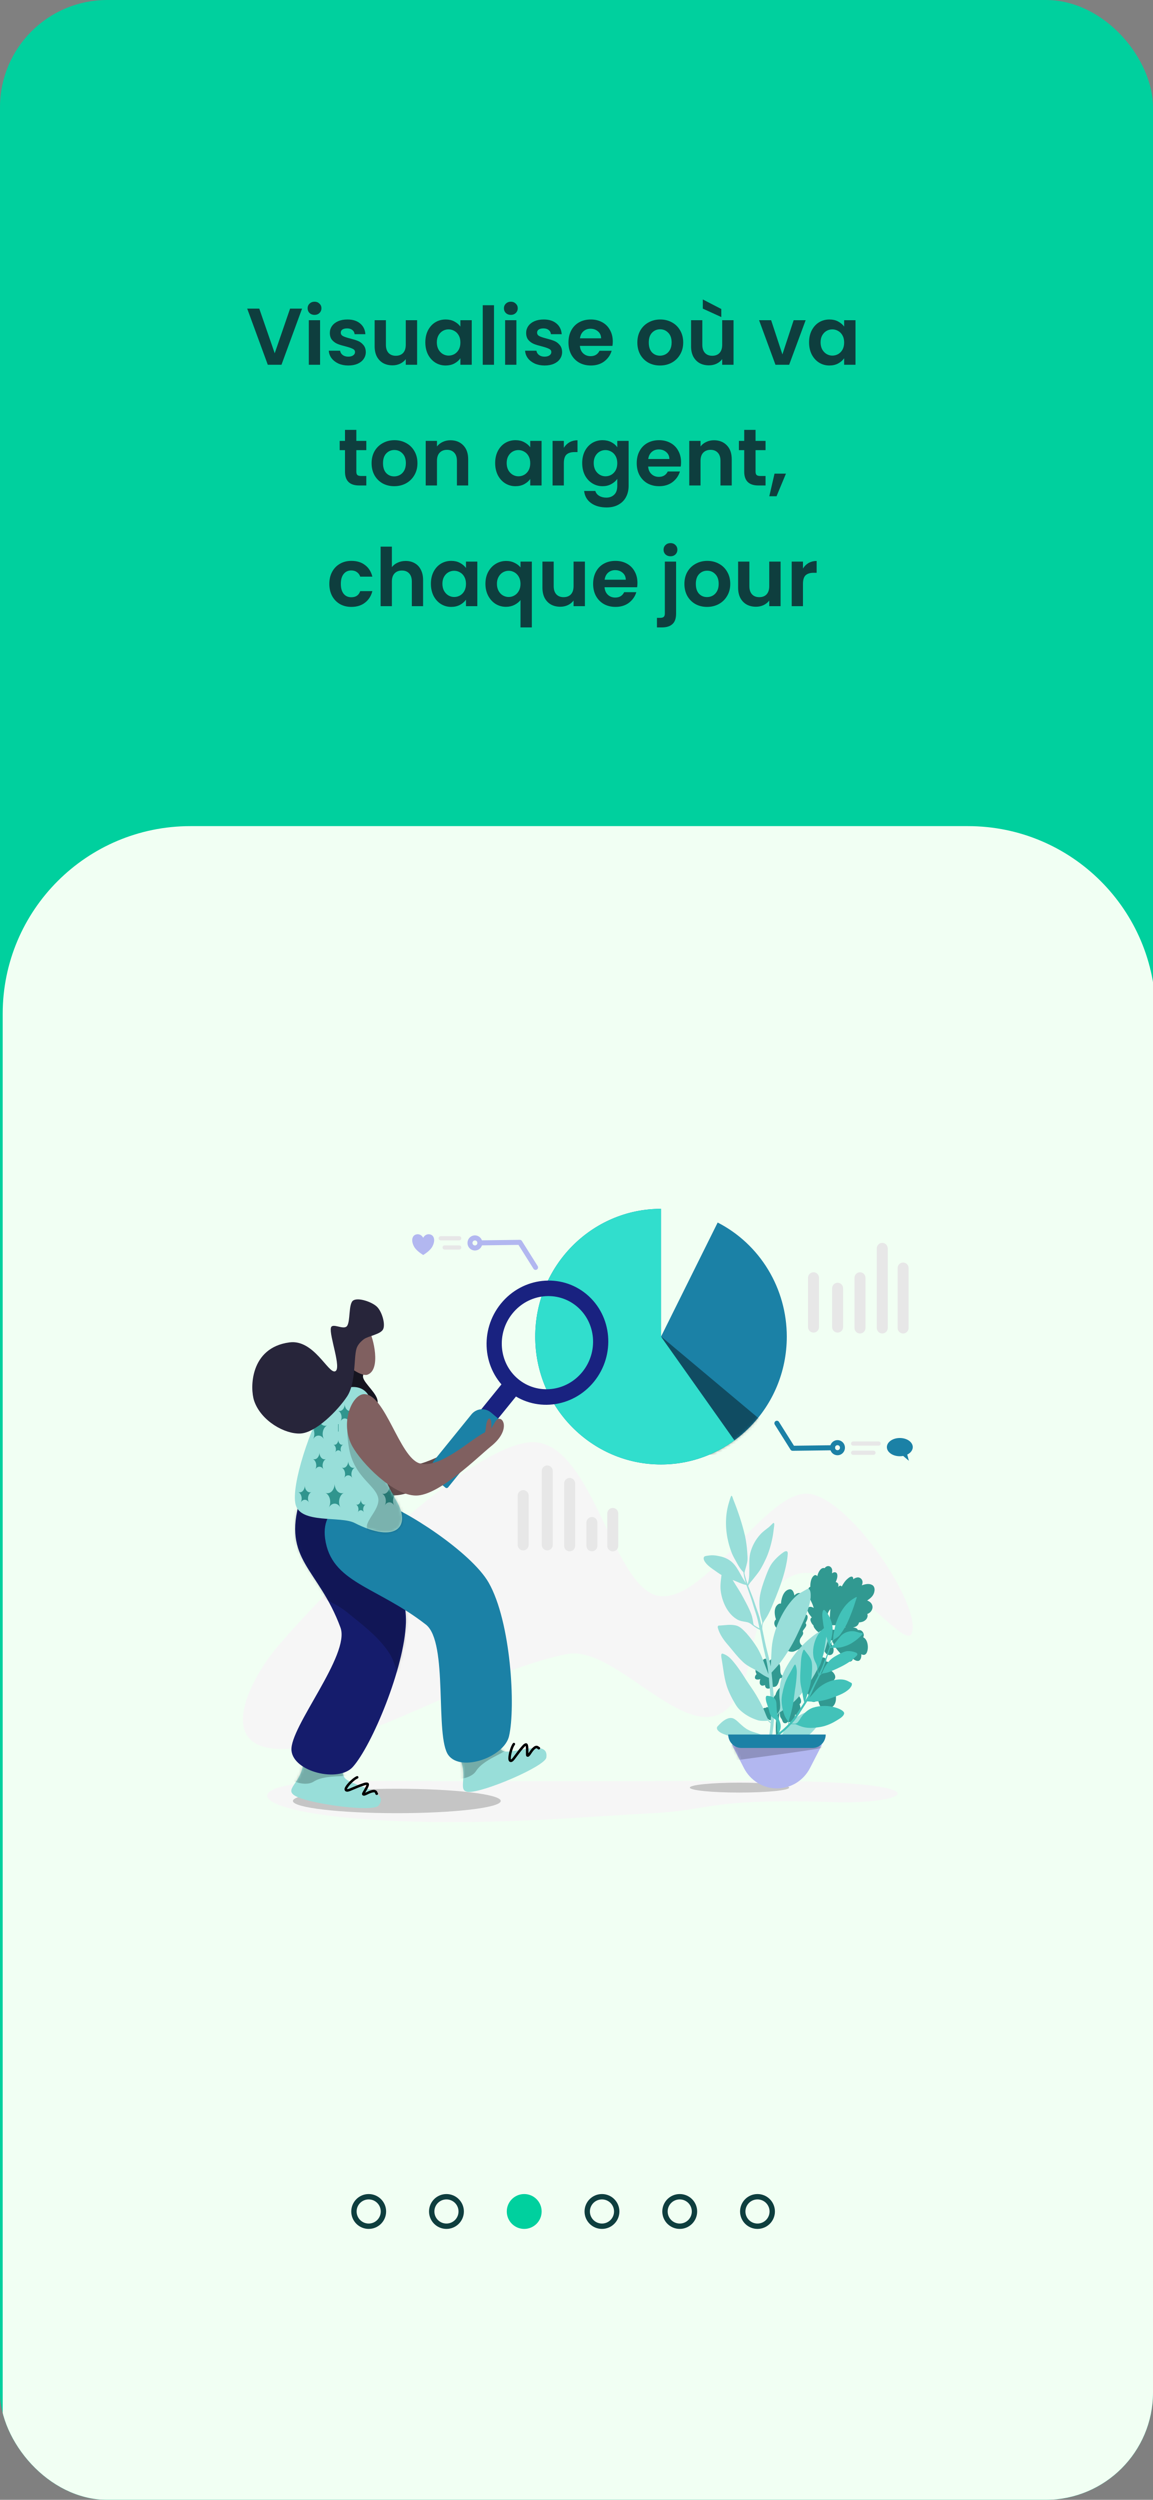 <svg width="430" height="932" viewBox="0 0 430 932" fill="none" xmlns="http://www.w3.org/2000/svg">
<rect x="0" y="0" width="430" height="932" fill="#808080" stroke="none"/>
<g id="2 - C - On Boarding">
<g clip-path="url(#clip0_7038_225)">
<rect width="430" height="932" rx="40" fill="#00D09E"/>
<path id="Base Shape" d="M1 378C1 339.34 32.34 308 71 308H361C399.66 308 431 339.34 431 378V932H1V378Z" fill="#F1FFF3"/>
<g id="next">
<circle id="Ellipse 176" cx="166.5" cy="824.5" r="5.5" stroke="#0E3E3E" stroke-width="2"/>
<circle id="Ellipse 177" cx="137.5" cy="824.5" r="5.5" stroke="#0E3E3E" stroke-width="2"/>
<circle id="Ellipse 178" cx="195.5" cy="824.5" r="6.5" fill="#00D09E"/>
<circle id="Ellipse 179" cx="224.5" cy="824.5" r="5.5" stroke="#0E3E3E" stroke-width="2"/>
<circle id="Ellipse 180" cx="253.5" cy="824.5" r="5.5" stroke="#0E3E3E" stroke-width="2"/>
<circle id="Ellipse 181" cx="282.5" cy="824.5" r="5.5" stroke="#0E3E3E" stroke-width="2"/>
</g>


</g>
<path id="Visualise o&#195;&#185; va ton argent,&#226;&#128;&#168;&#226;&#128;&#168;&#226;&#128;&#168; chaque jour" d="M112.652 115.06L104.972 136H99.873L92.192 115.06H96.692L102.452 131.71L108.182 115.06H112.652ZM117.301 117.4C116.561 117.4 115.941 117.17 115.441 116.71C114.961 116.23 114.721 115.64 114.721 114.94C114.721 114.24 114.961 113.66 115.441 113.2C115.941 112.72 116.561 112.48 117.301 112.48C118.041 112.48 118.651 112.72 119.131 113.2C119.631 113.66 119.881 114.24 119.881 114.94C119.881 115.64 119.631 116.23 119.131 116.71C118.651 117.17 118.041 117.4 117.301 117.4ZM119.371 119.38V136H115.171V119.38H119.371ZM129.88 136.27C128.52 136.27 127.3 136.03 126.22 135.55C125.14 135.05 124.28 134.38 123.64 133.54C123.02 132.7 122.68 131.77 122.62 130.75H126.85C126.93 131.39 127.24 131.92 127.78 132.34C128.34 132.76 129.03 132.97 129.85 132.97C130.65 132.97 131.27 132.81 131.71 132.49C132.17 132.17 132.4 131.76 132.4 131.26C132.4 130.72 132.12 130.32 131.56 130.06C131.02 129.78 130.15 129.48 128.95 129.16C127.71 128.86 126.69 128.55 125.89 128.23C125.11 127.91 124.43 127.42 123.85 126.76C123.29 126.1 123.01 125.21 123.01 124.09C123.01 123.17 123.27 122.33 123.79 121.57C124.33 120.81 125.09 120.21 126.07 119.77C127.07 119.33 128.24 119.11 129.58 119.11C131.56 119.11 133.14 119.61 134.32 120.61C135.5 121.59 136.15 122.92 136.27 124.6H132.25C132.19 123.94 131.91 123.42 131.41 123.04C130.93 122.64 130.28 122.44 129.46 122.44C128.7 122.44 128.11 122.58 127.69 122.86C127.29 123.14 127.09 123.53 127.09 124.03C127.09 124.59 127.37 125.02 127.93 125.32C128.49 125.6 129.36 125.89 130.54 126.19C131.74 126.49 132.73 126.8 133.51 127.12C134.29 127.44 134.96 127.94 135.52 128.62C136.1 129.28 136.4 130.16 136.42 131.26C136.42 132.22 136.15 133.08 135.61 133.84C135.09 134.6 134.33 135.2 133.33 135.64C132.35 136.06 131.2 136.27 129.88 136.27ZM155.558 119.38V136H151.328V133.9C150.788 134.62 150.078 135.19 149.198 135.61C148.338 136.01 147.398 136.21 146.378 136.21C145.078 136.21 143.928 135.94 142.928 135.4C141.928 134.84 141.138 134.03 140.558 132.97C139.998 131.89 139.718 130.61 139.718 129.13V119.38H143.918V128.53C143.918 129.85 144.248 130.87 144.908 131.59C145.568 132.29 146.468 132.64 147.608 132.64C148.768 132.64 149.678 132.29 150.338 131.59C150.998 130.87 151.328 129.85 151.328 128.53V119.38H155.558ZM158.622 127.63C158.622 125.95 158.952 124.46 159.612 123.16C160.292 121.86 161.202 120.86 162.342 120.16C163.502 119.46 164.792 119.11 166.212 119.11C167.452 119.11 168.532 119.36 169.452 119.86C170.392 120.36 171.142 120.99 171.702 121.75V119.38H175.932V136H171.702V133.57C171.162 134.35 170.412 135 169.452 135.52C168.512 136.02 167.422 136.27 166.182 136.27C164.782 136.27 163.502 135.91 162.342 135.19C161.202 134.47 160.292 133.46 159.612 132.16C158.952 130.84 158.622 129.33 158.622 127.63ZM171.702 127.69C171.702 126.67 171.502 125.8 171.102 125.08C170.702 124.34 170.162 123.78 169.482 123.4C168.802 123 168.072 122.8 167.292 122.8C166.512 122.8 165.792 122.99 165.132 123.37C164.472 123.75 163.932 124.31 163.512 125.05C163.112 125.77 162.912 126.63 162.912 127.63C162.912 128.63 163.112 129.51 163.512 130.27C163.932 131.01 164.472 131.58 165.132 131.98C165.812 132.38 166.532 132.58 167.292 132.58C168.072 132.58 168.802 132.39 169.482 132.01C170.162 131.61 170.702 131.05 171.102 130.33C171.502 129.59 171.702 128.71 171.702 127.69ZM184.234 113.8V136H180.034V113.8H184.234ZM190.513 117.4C189.773 117.4 189.153 117.17 188.653 116.71C188.173 116.23 187.933 115.64 187.933 114.94C187.933 114.24 188.173 113.66 188.653 113.2C189.153 112.72 189.773 112.48 190.513 112.48C191.253 112.48 191.863 112.72 192.343 113.2C192.843 113.66 193.093 114.24 193.093 114.94C193.093 115.64 192.843 116.23 192.343 116.71C191.863 117.17 191.253 117.4 190.513 117.4ZM192.583 119.38V136H188.383V119.38H192.583ZM203.093 136.27C201.733 136.27 200.513 136.03 199.433 135.55C198.353 135.05 197.493 134.38 196.853 133.54C196.233 132.7 195.893 131.77 195.833 130.75H200.063C200.143 131.39 200.453 131.92 200.993 132.34C201.553 132.76 202.243 132.97 203.063 132.97C203.863 132.97 204.483 132.81 204.923 132.49C205.383 132.17 205.613 131.76 205.613 131.26C205.613 130.72 205.333 130.32 204.773 130.06C204.233 129.78 203.363 129.48 202.163 129.16C200.923 128.86 199.903 128.55 199.103 128.23C198.323 127.91 197.643 127.42 197.063 126.76C196.503 126.1 196.223 125.21 196.223 124.09C196.223 123.17 196.483 122.33 197.003 121.57C197.543 120.81 198.303 120.21 199.283 119.77C200.283 119.33 201.453 119.11 202.793 119.11C204.773 119.11 206.353 119.61 207.533 120.61C208.713 121.59 209.363 122.92 209.483 124.6H205.463C205.403 123.94 205.123 123.42 204.623 123.04C204.143 122.64 203.493 122.44 202.673 122.44C201.913 122.44 201.323 122.58 200.903 122.86C200.503 123.14 200.303 123.53 200.303 124.03C200.303 124.59 200.583 125.02 201.143 125.32C201.703 125.6 202.573 125.89 203.753 126.19C204.953 126.49 205.943 126.8 206.723 127.12C207.503 127.44 208.173 127.94 208.733 128.62C209.313 129.28 209.613 130.16 209.633 131.26C209.633 132.22 209.363 133.08 208.823 133.84C208.303 134.6 207.543 135.2 206.543 135.64C205.563 136.06 204.413 136.27 203.093 136.27ZM228.531 127.33C228.531 127.93 228.491 128.47 228.411 128.95H216.261C216.361 130.15 216.781 131.09 217.521 131.77C218.261 132.45 219.171 132.79 220.251 132.79C221.811 132.79 222.921 132.12 223.581 130.78H228.111C227.631 132.38 226.711 133.7 225.351 134.74C223.991 135.76 222.321 136.27 220.341 136.27C218.741 136.27 217.301 135.92 216.021 135.22C214.761 134.5 213.771 133.49 213.051 132.19C212.351 130.89 212.001 129.39 212.001 127.69C212.001 125.97 212.351 124.46 213.051 123.16C213.751 121.86 214.731 120.86 215.991 120.16C217.251 119.46 218.701 119.11 220.341 119.11C221.921 119.11 223.331 119.45 224.571 120.13C225.831 120.81 226.801 121.78 227.481 123.04C228.181 124.28 228.531 125.71 228.531 127.33ZM224.181 126.13C224.161 125.05 223.771 124.19 223.011 123.55C222.251 122.89 221.321 122.56 220.221 122.56C219.181 122.56 218.301 122.88 217.581 123.52C216.881 124.14 216.451 125.01 216.291 126.13H224.181ZM246.125 136.27C244.525 136.27 243.085 135.92 241.805 135.22C240.525 134.5 239.515 133.49 238.775 132.19C238.055 130.89 237.695 129.39 237.695 127.69C237.695 125.99 238.065 124.49 238.805 123.19C239.565 121.89 240.595 120.89 241.895 120.19C243.195 119.47 244.645 119.11 246.245 119.11C247.845 119.11 249.295 119.47 250.595 120.19C251.895 120.89 252.915 121.89 253.655 123.19C254.415 124.49 254.795 125.99 254.795 127.69C254.795 129.39 254.405 130.89 253.625 132.19C252.865 133.49 251.825 134.5 250.505 135.22C249.205 135.92 247.745 136.27 246.125 136.27ZM246.125 132.61C246.885 132.61 247.595 132.43 248.255 132.07C248.935 131.69 249.475 131.13 249.875 130.39C250.275 129.65 250.475 128.75 250.475 127.69C250.475 126.11 250.055 124.9 249.215 124.06C248.395 123.2 247.385 122.77 246.185 122.77C244.985 122.77 243.975 123.2 243.155 124.06C242.355 124.9 241.955 126.11 241.955 127.69C241.955 129.27 242.345 130.49 243.125 131.35C243.925 132.19 244.925 132.61 246.125 132.61ZM273.566 119.38V136H269.336V133.9C268.796 134.62 268.086 135.19 267.206 135.61C266.346 136.01 265.406 136.21 264.386 136.21C263.086 136.21 261.936 135.94 260.936 135.4C259.936 134.84 259.146 134.03 258.566 132.97C258.006 131.89 257.726 130.61 257.726 129.13V119.38H261.926V128.53C261.926 129.85 262.256 130.87 262.916 131.59C263.576 132.29 264.476 132.64 265.616 132.64C266.776 132.64 267.686 132.29 268.346 131.59C269.006 130.87 269.336 129.85 269.336 128.53V119.38H273.566ZM269.006 115.21V118.21L262.106 115.06V111.64L269.006 115.21ZM291.788 132.13L295.988 119.38H300.458L294.308 136H289.208L283.088 119.38H287.588L291.788 132.13ZM301.737 127.63C301.737 125.95 302.067 124.46 302.727 123.16C303.407 121.86 304.317 120.86 305.457 120.16C306.617 119.46 307.907 119.11 309.327 119.11C310.567 119.11 311.647 119.36 312.567 119.86C313.507 120.36 314.257 120.99 314.817 121.75V119.38H319.047V136H314.817V133.57C314.277 134.35 313.527 135 312.567 135.52C311.627 136.02 310.537 136.27 309.297 136.27C307.897 136.27 306.617 135.91 305.457 135.19C304.317 134.47 303.407 133.46 302.727 132.16C302.067 130.84 301.737 129.33 301.737 127.63ZM314.817 127.69C314.817 126.67 314.617 125.8 314.217 125.08C313.817 124.34 313.277 123.78 312.597 123.4C311.917 123 311.187 122.8 310.407 122.8C309.627 122.8 308.907 122.99 308.247 123.37C307.587 123.75 307.047 124.31 306.627 125.05C306.227 125.77 306.027 126.63 306.027 127.63C306.027 128.63 306.227 129.51 306.627 130.27C307.047 131.01 307.587 131.58 308.247 131.98C308.927 132.38 309.647 132.58 310.407 132.58C311.187 132.58 311.917 132.39 312.597 132.01C313.277 131.61 313.817 131.05 314.217 130.33C314.617 129.59 314.817 128.71 314.817 127.69ZM132.893 167.83V175.87C132.893 176.43 133.023 176.84 133.283 177.1C133.563 177.34 134.023 177.46 134.663 177.46H136.613V181H133.973C130.433 181 128.663 179.28 128.663 175.84V167.83H126.683V164.38H128.663V160.27H132.893V164.38H136.613V167.83H132.893ZM147.013 181.27C145.413 181.27 143.973 180.92 142.693 180.22C141.413 179.5 140.403 178.49 139.663 177.19C138.943 175.89 138.583 174.39 138.583 172.69C138.583 170.99 138.953 169.49 139.693 168.19C140.453 166.89 141.483 165.89 142.783 165.19C144.083 164.47 145.533 164.11 147.133 164.11C148.733 164.11 150.183 164.47 151.483 165.19C152.783 165.89 153.803 166.89 154.543 168.19C155.303 169.49 155.683 170.99 155.683 172.69C155.683 174.39 155.293 175.89 154.513 177.19C153.753 178.49 152.713 179.5 151.393 180.22C150.093 180.92 148.633 181.27 147.013 181.27ZM147.013 177.61C147.773 177.61 148.483 177.43 149.143 177.07C149.823 176.69 150.363 176.13 150.763 175.39C151.163 174.65 151.363 173.75 151.363 172.69C151.363 171.11 150.943 169.9 150.103 169.06C149.283 168.2 148.273 167.77 147.073 167.77C145.873 167.77 144.863 168.2 144.043 169.06C143.243 169.9 142.843 171.11 142.843 172.69C142.843 174.27 143.233 175.49 144.013 176.35C144.813 177.19 145.813 177.61 147.013 177.61ZM167.974 164.14C169.954 164.14 171.554 164.77 172.774 166.03C173.994 167.27 174.604 169.01 174.604 171.25V181H170.404V171.82C170.404 170.5 170.074 169.49 169.414 168.79C168.754 168.07 167.854 167.71 166.714 167.71C165.554 167.71 164.634 168.07 163.954 168.79C163.294 169.49 162.964 170.5 162.964 171.82V181H158.764V164.38H162.964V166.45C163.524 165.73 164.234 165.17 165.094 164.77C165.974 164.35 166.934 164.14 167.974 164.14ZM184.667 172.63C184.667 170.95 184.997 169.46 185.657 168.16C186.337 166.86 187.247 165.86 188.387 165.16C189.547 164.46 190.837 164.11 192.257 164.11C193.497 164.11 194.577 164.36 195.497 164.86C196.437 165.36 197.187 165.99 197.747 166.75V164.38H201.977V181H197.747V178.57C197.207 179.35 196.457 180 195.497 180.52C194.557 181.02 193.467 181.27 192.227 181.27C190.827 181.27 189.547 180.91 188.387 180.19C187.247 179.47 186.337 178.46 185.657 177.16C184.997 175.84 184.667 174.33 184.667 172.63ZM197.747 172.69C197.747 171.67 197.547 170.8 197.147 170.08C196.747 169.34 196.207 168.78 195.527 168.4C194.847 168 194.117 167.8 193.337 167.8C192.557 167.8 191.837 167.99 191.177 168.37C190.517 168.75 189.977 169.31 189.557 170.05C189.157 170.77 188.957 171.63 188.957 172.63C188.957 173.63 189.157 174.51 189.557 175.27C189.977 176.01 190.517 176.58 191.177 176.98C191.857 177.38 192.577 177.58 193.337 177.58C194.117 177.58 194.847 177.39 195.527 177.01C196.207 176.61 196.747 176.05 197.147 175.33C197.547 174.59 197.747 173.71 197.747 172.69ZM210.279 166.96C210.819 166.08 211.519 165.39 212.379 164.89C213.259 164.39 214.259 164.14 215.379 164.14V168.55H214.269C212.949 168.55 211.949 168.86 211.269 169.48C210.609 170.1 210.279 171.18 210.279 172.72V181H206.079V164.38H210.279V166.96ZM224.718 164.11C225.958 164.11 227.048 164.36 227.988 164.86C228.928 165.34 229.668 165.97 230.208 166.75V164.38H234.438V181.12C234.438 182.66 234.128 184.03 233.508 185.23C232.888 186.45 231.958 187.41 230.718 188.11C229.478 188.83 227.978 189.19 226.218 189.19C223.858 189.19 221.918 188.64 220.398 187.54C218.898 186.44 218.048 184.94 217.848 183.04H222.018C222.238 183.8 222.708 184.4 223.428 184.84C224.168 185.3 225.058 185.53 226.098 185.53C227.318 185.53 228.308 185.16 229.068 184.42C229.828 183.7 230.208 182.6 230.208 181.12V178.54C229.668 179.32 228.918 179.97 227.958 180.49C227.018 181.01 225.938 181.27 224.718 181.27C223.318 181.27 222.038 180.91 220.878 180.19C219.718 179.47 218.798 178.46 218.118 177.16C217.458 175.84 217.128 174.33 217.128 172.63C217.128 170.95 217.458 169.46 218.118 168.16C218.798 166.86 219.708 165.86 220.848 165.16C222.008 164.46 223.298 164.11 224.718 164.11ZM230.208 172.69C230.208 171.67 230.008 170.8 229.608 170.08C229.208 169.34 228.668 168.78 227.988 168.4C227.308 168 226.578 167.8 225.798 167.8C225.018 167.8 224.298 167.99 223.638 168.37C222.978 168.75 222.438 169.31 222.018 170.05C221.618 170.77 221.418 171.63 221.418 172.63C221.418 173.63 221.618 174.51 222.018 175.27C222.438 176.01 222.978 176.58 223.638 176.98C224.318 177.38 225.038 177.58 225.798 177.58C226.578 177.58 227.308 177.39 227.988 177.01C228.668 176.61 229.208 176.05 229.608 175.33C230.008 174.59 230.208 173.71 230.208 172.69ZM253.99 172.33C253.99 172.93 253.95 173.47 253.87 173.95H241.72C241.82 175.15 242.24 176.09 242.98 176.77C243.72 177.45 244.63 177.79 245.71 177.79C247.27 177.79 248.38 177.12 249.04 175.78H253.57C253.09 177.38 252.17 178.7 250.81 179.74C249.45 180.76 247.78 181.27 245.8 181.27C244.2 181.27 242.76 180.92 241.48 180.22C240.22 179.5 239.23 178.49 238.51 177.19C237.81 175.89 237.46 174.39 237.46 172.69C237.46 170.97 237.81 169.46 238.51 168.16C239.21 166.86 240.19 165.86 241.45 165.16C242.71 164.46 244.16 164.11 245.8 164.11C247.38 164.11 248.79 164.45 250.03 165.13C251.29 165.81 252.26 166.78 252.94 168.04C253.64 169.28 253.99 170.71 253.99 172.33ZM249.64 171.13C249.62 170.05 249.23 169.19 248.47 168.55C247.71 167.89 246.78 167.56 245.68 167.56C244.64 167.56 243.76 167.88 243.04 168.52C242.34 169.14 241.91 170.01 241.75 171.13H249.64ZM266.265 164.14C268.245 164.14 269.845 164.77 271.065 166.03C272.285 167.27 272.895 169.01 272.895 171.25V181H268.695V171.82C268.695 170.5 268.365 169.49 267.705 168.79C267.045 168.07 266.145 167.71 265.005 167.71C263.845 167.71 262.925 168.07 262.245 168.79C261.585 169.49 261.255 170.5 261.255 171.82V181H257.055V164.38H261.255V166.45C261.815 165.73 262.525 165.17 263.385 164.77C264.265 164.35 265.225 164.14 266.265 164.14ZM281.779 167.83V175.87C281.779 176.43 281.909 176.84 282.169 177.1C282.449 177.34 282.909 177.46 283.549 177.46H285.499V181H282.859C279.319 181 277.549 179.28 277.549 175.84V167.83H275.569V164.38H277.549V160.27H281.779V164.38H285.499V167.83H281.779ZM293.11 176.59L289.6 185.02H286.9L288.85 176.59H293.11ZM122.821 217.69C122.821 215.97 123.171 214.47 123.871 213.19C124.571 211.89 125.541 210.89 126.781 210.19C128.021 209.47 129.441 209.11 131.041 209.11C133.101 209.11 134.801 209.63 136.141 210.67C137.501 211.69 138.411 213.13 138.871 214.99H134.341C134.101 214.27 133.691 213.71 133.111 213.31C132.551 212.89 131.851 212.68 131.011 212.68C129.811 212.68 128.861 213.12 128.161 214C127.461 214.86 127.111 216.09 127.111 217.69C127.111 219.27 127.461 220.5 128.161 221.38C128.861 222.24 129.811 222.67 131.011 222.67C132.711 222.67 133.821 221.91 134.341 220.39H138.871C138.411 222.19 137.501 223.62 136.141 224.68C134.781 225.74 133.081 226.27 131.041 226.27C129.441 226.27 128.021 225.92 126.781 225.22C125.541 224.5 124.571 223.5 123.871 222.22C123.171 220.92 122.821 219.41 122.821 217.69ZM151.308 209.14C152.568 209.14 153.688 209.42 154.668 209.98C155.648 210.52 156.408 211.33 156.948 212.41C157.508 213.47 157.788 214.75 157.788 216.25V226H153.588V216.82C153.588 215.5 153.258 214.49 152.598 213.79C151.938 213.07 151.038 212.71 149.898 212.71C148.738 212.71 147.818 213.07 147.138 213.79C146.478 214.49 146.148 215.5 146.148 216.82V226H141.948V203.8H146.148V211.45C146.688 210.73 147.408 210.17 148.308 209.77C149.208 209.35 150.208 209.14 151.308 209.14ZM160.702 217.63C160.702 215.95 161.032 214.46 161.692 213.16C162.372 211.86 163.282 210.86 164.422 210.16C165.582 209.46 166.872 209.11 168.292 209.11C169.532 209.11 170.612 209.36 171.532 209.86C172.472 210.36 173.222 210.99 173.782 211.75V209.38H178.012V226H173.782V223.57C173.242 224.35 172.492 225 171.532 225.52C170.592 226.02 169.502 226.27 168.262 226.27C166.862 226.27 165.582 225.91 164.422 225.19C163.282 224.47 162.372 223.46 161.692 222.16C161.032 220.84 160.702 219.33 160.702 217.63ZM173.782 217.69C173.782 216.67 173.582 215.8 173.182 215.08C172.782 214.34 172.242 213.78 171.562 213.4C170.882 213 170.152 212.8 169.372 212.8C168.592 212.8 167.872 212.99 167.212 213.37C166.552 213.75 166.012 214.31 165.592 215.05C165.192 215.77 164.992 216.63 164.992 217.63C164.992 218.63 165.192 219.51 165.592 220.27C166.012 221.01 166.552 221.58 167.212 221.98C167.892 222.38 168.612 222.58 169.372 222.58C170.152 222.58 170.882 222.39 171.562 222.01C172.242 221.61 172.782 221.05 173.182 220.33C173.582 219.59 173.782 218.71 173.782 217.69ZM181.034 217.66C181.034 216 181.374 214.53 182.054 213.25C182.754 211.95 183.694 210.94 184.874 210.22C186.054 209.5 187.354 209.14 188.774 209.14C189.954 209.14 190.994 209.37 191.894 209.83C192.814 210.27 193.554 210.84 194.114 211.54V209.38H198.344V233.92H194.114V223.72C193.554 224.44 192.804 225.04 191.864 225.52C190.924 226 189.864 226.24 188.684 226.24C187.284 226.24 185.994 225.88 184.814 225.16C183.654 224.42 182.734 223.4 182.054 222.1C181.374 220.8 181.034 219.32 181.034 217.66ZM194.114 217.69C194.114 216.67 193.904 215.79 193.484 215.05C193.064 214.31 192.514 213.75 191.834 213.37C191.174 212.99 190.464 212.8 189.704 212.8C188.964 212.8 188.254 212.99 187.574 213.37C186.914 213.75 186.374 214.31 185.954 215.05C185.534 215.77 185.324 216.64 185.324 217.66C185.324 218.68 185.534 219.57 185.954 220.33C186.374 221.07 186.914 221.63 187.574 222.01C188.254 222.39 188.964 222.58 189.704 222.58C190.464 222.58 191.174 222.39 191.834 222.01C192.514 221.63 193.064 221.07 193.484 220.33C193.904 219.59 194.114 218.71 194.114 217.69ZM218.136 209.38V226H213.906V223.9C213.366 224.62 212.656 225.19 211.776 225.61C210.916 226.01 209.976 226.21 208.956 226.21C207.656 226.21 206.506 225.94 205.506 225.4C204.506 224.84 203.716 224.03 203.136 222.97C202.576 221.89 202.296 220.61 202.296 219.13V209.38H206.496V218.53C206.496 219.85 206.826 220.87 207.486 221.59C208.146 222.29 209.046 222.64 210.186 222.64C211.346 222.64 212.256 222.29 212.916 221.59C213.576 220.87 213.906 219.85 213.906 218.53V209.38H218.136ZM237.73 217.33C237.73 217.93 237.69 218.47 237.61 218.95H225.46C225.56 220.15 225.98 221.09 226.72 221.77C227.46 222.45 228.37 222.79 229.45 222.79C231.01 222.79 232.12 222.12 232.78 220.78H237.31C236.83 222.38 235.91 223.7 234.55 224.74C233.19 225.76 231.52 226.27 229.54 226.27C227.94 226.27 226.5 225.92 225.22 225.22C223.96 224.5 222.97 223.49 222.25 222.19C221.55 220.89 221.2 219.39 221.2 217.69C221.2 215.97 221.55 214.46 222.25 213.16C222.95 211.86 223.93 210.86 225.19 210.16C226.45 209.46 227.9 209.11 229.54 209.11C231.12 209.11 232.53 209.45 233.77 210.13C235.03 210.81 236 211.78 236.68 213.04C237.38 214.28 237.73 215.71 237.73 217.33ZM233.38 216.13C233.36 215.05 232.97 214.19 232.21 213.55C231.45 212.89 230.52 212.56 229.42 212.56C228.38 212.56 227.5 212.88 226.78 213.52C226.08 214.14 225.65 215.01 225.49 216.13H233.38ZM250.074 207.4C249.314 207.4 248.684 207.17 248.184 206.71C247.704 206.23 247.464 205.64 247.464 204.94C247.464 204.24 247.704 203.66 248.184 203.2C248.684 202.72 249.314 202.48 250.074 202.48C250.814 202.48 251.424 202.72 251.904 203.2C252.384 203.66 252.624 204.24 252.624 204.94C252.624 205.64 252.384 206.23 251.904 206.71C251.424 207.17 250.814 207.4 250.074 207.4ZM252.144 228.73C252.144 230.57 251.684 231.89 250.764 232.69C249.864 233.51 248.564 233.92 246.864 233.92H245.004V230.35H246.204C246.844 230.35 247.294 230.22 247.554 229.96C247.814 229.72 247.944 229.32 247.944 228.76V209.38H252.144V228.73ZM263.674 226.27C262.074 226.27 260.634 225.92 259.354 225.22C258.074 224.5 257.064 223.49 256.324 222.19C255.604 220.89 255.244 219.39 255.244 217.69C255.244 215.99 255.614 214.49 256.354 213.19C257.114 211.89 258.144 210.89 259.444 210.19C260.744 209.47 262.194 209.11 263.794 209.11C265.394 209.11 266.844 209.47 268.144 210.19C269.444 210.89 270.464 211.89 271.204 213.19C271.964 214.49 272.344 215.99 272.344 217.69C272.344 219.39 271.954 220.89 271.174 222.19C270.414 223.49 269.374 224.5 268.054 225.22C266.754 225.92 265.294 226.27 263.674 226.27ZM263.674 222.61C264.434 222.61 265.144 222.43 265.804 222.07C266.484 221.69 267.024 221.13 267.424 220.39C267.824 219.65 268.024 218.75 268.024 217.69C268.024 216.11 267.604 214.9 266.764 214.06C265.944 213.2 264.934 212.77 263.734 212.77C262.534 212.77 261.524 213.2 260.704 214.06C259.904 214.9 259.504 216.11 259.504 217.69C259.504 219.27 259.894 220.49 260.674 221.35C261.474 222.19 262.474 222.61 263.674 222.61ZM291.114 209.38V226H286.884V223.9C286.344 224.62 285.634 225.19 284.754 225.61C283.894 226.01 282.954 226.21 281.934 226.21C280.634 226.21 279.484 225.94 278.484 225.4C277.484 224.84 276.694 224.03 276.114 222.97C275.554 221.89 275.274 220.61 275.274 219.13V209.38H279.474V218.53C279.474 219.85 279.804 220.87 280.464 221.59C281.124 222.29 282.024 222.64 283.164 222.64C284.324 222.64 285.234 222.29 285.894 221.59C286.554 220.87 286.884 219.85 286.884 218.53V209.38H291.114ZM299.458 211.96C299.998 211.08 300.698 210.39 301.558 209.89C302.438 209.39 303.438 209.14 304.558 209.14V213.55H303.448C302.128 213.55 301.128 213.86 300.448 214.48C299.788 215.1 299.458 216.18 299.458 217.72V226H295.258V209.38H299.458V211.96Z" fill="#0E3E3E"/>
<g id="social-media-marketing-growth 1">
<path id="Vector_3" fill-rule="evenodd" clip-rule="evenodd" d="M132.793 663.946C79.474 663.594 90.098 679.208 167.241 679.32C198.036 679.366 219.499 677.24 243.536 676.002C266.194 674.835 263.459 670.367 311.46 671.893C339.67 672.789 356.579 663.482 275.351 663.946C245.528 664.115 159.568 664.122 132.793 663.946Z" fill="#F6F6F6"/>
<path id="Vector_4" d="M147.994 676.001C169.397 676.001 186.747 673.963 186.747 671.448C186.747 668.934 169.397 666.896 147.994 666.896C126.592 666.896 109.241 668.934 109.241 671.448C109.241 673.963 126.592 676.001 147.994 676.001Z" fill="black" fill-opacity="0.2"/>
<path id="Vector_5" d="M275.786 668.319C286.01 668.319 294.297 667.49 294.297 666.467C294.297 665.445 286.01 664.615 275.786 664.615C265.563 664.615 257.275 665.445 257.275 666.467C257.275 667.49 265.563 668.319 275.786 668.319Z" fill="black" fill-opacity="0.2"/>
<path id="Vector_6" fill-rule="evenodd" clip-rule="evenodd" d="M103.479 613.924C91.342 628.103 70.136 668.92 138.708 644.418C156.477 638.069 187.877 621.332 211.455 616.673C233.94 612.229 269.393 671.771 280.173 616.463C293.457 548.31 336.434 618.778 340.061 608.861C343.688 598.945 317.701 559.282 301.937 556.966C286.172 554.65 262.996 598.152 245.473 594.959C227.95 591.765 220.462 534.641 196.796 537.802C173.13 540.962 124.019 589.933 103.479 613.924Z" fill="#F6F6F6"/>
<path id="Vector_7" d="M295.498 661.488C295.007 660.903 294.557 660.283 294.153 659.633C292.825 657.588 292.02 655.466 291.403 652.843C290.155 648.09 289.937 643.118 290.764 638.271C290.831 638.681 290.847 639.075 290.896 639.508C290.912 640.111 291.214 640.495 291.5 640.902C291.719 641.232 291.785 641.726 292.054 642.113C292.508 642.668 293.318 642.579 293.758 641.947C294.348 642.195 295.074 642.053 295.615 641.493C296.038 641.008 296.276 640.356 296.463 639.689C296.498 639.519 296.532 639.348 296.549 639.2C296.903 639.474 297.341 639.635 297.747 639.256C298.491 638.632 298.629 637.407 298.479 636.443C298.423 636.055 298.322 635.674 298.179 635.308L298.212 635.305C298.955 635.015 298.807 633.8 298.504 633.208C298.283 632.685 297.989 632.198 297.631 631.761C297.699 631.624 297.717 631.466 297.682 631.317C297.6 630.387 296.876 629.778 296.219 629.538C295.41 629.209 294.313 629.267 293.775 628.826C293.555 628.61 293.393 628.34 293.304 628.043C293.27 628.005 293.271 627.964 293.254 627.903C293.327 627.726 293.389 627.545 293.441 627.361C294.562 624.443 295.682 621.858 297.274 619.431C297.316 619.718 297.337 620.009 297.339 620.3C297.32 621.074 297.217 621.961 297.722 622.49C298.31 623.197 299.34 623.146 299.798 622.115C300.069 621.543 300.088 620.853 300.392 620.277C300.48 620.105 300.582 619.94 300.697 619.784C300.881 620.369 300.694 621.287 300.506 621.954C300.029 623.758 298.66 624.972 298.115 626.826C297.961 627.615 298.433 627.939 298.906 627.845C298.82 628.459 298.718 629.054 298.8 629.65C299.083 631.184 300.211 631.915 301.427 631.489C301.459 632.028 301.492 632.567 301.676 633.026C302.045 634.071 303.022 634.839 304.001 634.44C304.38 634.256 304.707 633.976 304.948 633.627C305.502 634.88 305.665 636.822 307.082 637.001C307.52 637.12 307.993 636.942 308.349 636.549C308.595 636.676 308.855 636.774 309.124 636.839C309.647 636.886 310.154 636.622 310.593 636.24C312.065 634.889 311.953 632.503 311.4 630.791C311.4 630.749 311.383 630.73 311.383 630.688C311.434 630.662 311.485 630.677 311.535 630.651C313.36 629.741 312.101 627.314 311.124 626.461L311.006 626.328C312.089 625.333 311.232 623.821 310.154 623.021C309.952 622.876 309.784 622.686 309.582 622.542C309.843 622.292 310.02 621.967 310.09 621.61C310.278 620.734 309.689 620.069 309.133 619.775C308.785 619.617 308.424 619.489 308.054 619.394C308.133 619.256 308.17 619.099 308.162 618.94C308.153 618.782 308.099 618.63 308.006 618.502C307.603 617.962 306.91 617.85 306.303 617.917C306.084 617.962 305.881 618.026 305.645 618.094C305.443 617.782 304.785 617.792 304.431 617.852C303.486 617.955 302.759 618.306 302.018 617.971C301.361 617.646 301.059 616.929 300.74 616.15C300.624 615.827 300.529 615.496 300.456 615.159C301.996 613.217 303.586 611.416 305.245 609.648C305.384 610.221 305.445 610.811 305.426 611.401C305.406 612.634 305.029 615.012 306.497 614.871C306.731 614.814 306.946 614.697 307.122 614.532C307.306 615.199 307.541 615.883 307.961 616.359C308.651 617.263 310.337 617.453 310.797 615.964C310.906 615.523 310.923 615.063 310.846 614.615C310.768 614.167 310.599 613.741 310.348 613.364C309.961 612.76 309.035 612.006 309.424 611.567C309.492 611.477 309.661 611.5 309.947 611.531C310.091 611.569 310.237 611.595 310.385 611.608C310.626 612.532 311.023 613.406 311.56 614.19C312.602 615.661 313.831 616.882 315.009 618.171C315.699 618.909 316.674 620.095 317.706 619.168C317.899 618.972 318.024 618.716 318.062 618.441C318.634 618.837 319.224 619.252 319.916 619.239C320.911 619.275 321.285 617.941 321.221 616.905C321.212 616.85 321.212 616.794 321.221 616.738C321.878 617.062 322.586 617.193 323.146 616.36C324.112 614.606 323.664 611.506 322.232 610.599C322.131 610.527 322.013 610.477 321.912 610.405C322.008 610.269 322.072 610.112 322.099 609.946C322.287 609.029 321.732 608.234 321.125 607.884C320.738 607.697 320.316 607.722 319.894 607.706C319.874 607.555 319.803 607.415 319.693 607.311C319.255 606.9 318.682 606.838 318.142 606.73C318.935 606.623 319.611 606.298 320.051 605.665C320.198 605.424 320.301 605.158 320.357 604.881C321.15 604.815 321.977 604.661 322.654 604.086C323.363 603.591 323.788 602.522 323.453 601.724C323.877 601.587 324.265 601.352 324.585 601.037C325.837 599.731 325.588 598.027 324.24 597.132C323.981 596.955 323.697 596.817 323.398 596.724C324.547 595.931 325.849 595.016 326.106 593.257C326.294 592.422 326.059 591.572 325.538 591.108C324.342 590.218 322.789 590.554 321.388 591.063C321.559 590.723 321.658 590.349 321.677 589.967C321.748 588.75 320.619 587.935 319.708 588.119C319.174 588.208 318.669 588.428 318.238 588.76L318.221 588.783C318.225 587.447 317.246 587.596 316.248 588.478C315.285 589.23 314.523 590.336 313.912 591.529C313.627 590.997 313.086 591.098 312.63 591.628L312.545 591.742C312.8 590.984 312.785 590.256 311.976 589.927C311.874 589.884 311.766 589.861 311.655 589.858C312.062 588.937 312.436 587.937 312.236 586.957C312.003 585.982 310.99 586.01 310.348 586.539C310.341 586.552 310.331 586.563 310.32 586.571C310.308 586.58 310.294 586.586 310.28 586.588C310.332 586.019 310.452 585.443 310.268 584.942C309.865 583.818 308.634 583.515 307.789 584.359C307.695 584.45 307.61 584.55 307.535 584.658C306.203 584.199 305.102 586.135 304.811 587.647C304.491 587.286 304.121 587.076 303.665 587.356C302.667 587.987 302.31 589.465 302.222 590.706C302.196 590.997 302.195 591.29 302.22 591.582C302.045 591.637 301.886 591.737 301.759 591.871C301.632 592.005 301.54 592.17 301.492 592.35C300.981 594.534 302.359 596.552 303.013 598.128C303.195 598.58 303.346 599.044 303.465 599.517C303.081 599.223 302.614 599.063 302.133 599.059C301.887 599.062 301.65 599.152 301.462 599.314C301.274 599.475 301.147 599.698 301.102 599.944C301.075 600.248 301.139 600.553 301.286 600.82C301.428 601.2 301.62 601.557 301.856 601.884C302.159 602.268 302.445 602.675 302.782 603.055C302.661 603.087 302.551 603.15 302.46 603.236C301.936 603.856 302.474 604.757 302.759 605.289C302.935 605.551 303.144 605.787 303.381 605.993C303.312 606.668 304.389 607.843 304.709 608.12C304.878 608.28 305.058 608.428 305.248 608.562C303.624 610.242 302.067 611.998 300.561 613.811C300.475 613.934 300.379 614.049 300.273 614.156C300.133 614.076 299.987 614.008 299.835 613.954C299.618 613.866 299.414 613.748 299.229 613.603C298.488 613.1 297.934 612.097 298.425 611.021C298.629 610.54 299.221 609.912 299.476 609.279C299.531 609.102 299.548 608.914 299.525 608.729C299.503 608.544 299.441 608.367 299.344 608.209C299.666 607.485 300.444 606.857 300.682 606.039C300.718 605.882 300.71 605.718 300.66 605.565C300.61 605.412 300.519 605.277 300.397 605.173C300.516 604.931 300.652 604.665 300.77 604.423C301.313 603.446 301.519 601.796 300.254 601.956C300.186 601.963 300.136 601.99 300.068 601.997C300.292 600.325 301.124 598.001 299.303 597.534C299.169 597.514 299.033 597.515 298.898 597.537C299.137 596.718 299.443 595.85 299.243 594.996C299.027 593.622 297.609 593.736 296.764 594.371C296.577 594.507 296.407 594.666 296.257 594.844C296.057 593.614 295.605 592.475 294.508 592.533C292.449 592.801 291.498 595.325 291.273 597.581C291.256 597.688 291.255 597.771 291.238 597.877C291.184 597.857 291.127 597.849 291.07 597.854C290.479 597.773 289.871 598.299 289.481 598.863C288.6 600.294 288.899 602.181 289.351 603.612C289.368 603.673 289.401 603.711 289.418 603.771C288.911 604.077 288.69 604.873 288.79 605.488C288.87 605.894 289.042 606.275 289.293 606.601C289.485 606.858 289.733 607.066 290.017 607.21C289.949 607.551 290.133 607.844 290.319 608.053C290.772 608.566 291.514 608.902 291.918 609.316C292.149 609.618 292.357 609.937 292.54 610.27C291.796 610.852 291.288 611.826 291.656 612.87C292.242 614.787 293.96 616.017 295.664 615.809C296.508 615.717 297.354 614.998 297.995 614.886C298.265 614.856 298.534 615.035 298.719 615.328C298.82 615.484 298.87 615.624 298.937 615.741C297.397 617.725 295.907 619.808 294.771 622.165C294.364 622.96 293.991 623.794 293.617 624.628C292.806 625.134 292.064 625.048 291.458 624.448C290.852 623.721 291.074 622.508 290.959 621.373C290.894 620.861 290.704 620.372 290.406 619.953C290.086 619.675 289.614 619.519 289.209 619.731C289.127 619.381 288.939 619.065 288.671 618.83C288.132 618.389 287.39 618.512 287.084 619.171C286.714 618.753 286.293 618.445 285.754 618.42C284.911 618.305 284.234 618.963 284.164 619.888C283.745 619.868 283.33 619.987 282.983 620.227C281.884 620.994 281.339 622.973 282.146 624.094L282.18 624.132C281.486 624.771 281.129 625.958 282.242 626.169C282.694 626.227 283.152 626.17 283.576 626.002C283.393 626.445 283.311 626.925 283.336 627.405C283.336 627.64 283.411 627.87 283.551 628.058C283.69 628.246 283.886 628.382 284.109 628.446C284.43 628.515 284.784 628.415 285.105 628.316C285.176 628.287 285.244 628.252 285.308 628.21C285.305 629.546 286.418 629.966 287.702 629.157C287.817 629.079 287.924 628.991 288.023 628.893C288.269 628.955 288.524 628.966 288.774 628.924C289.023 628.883 289.262 628.789 289.475 628.65C289.796 628.427 290.016 628.006 290.203 627.631C290.627 626.729 290.579 625.504 291.338 625.609C291.682 625.611 292.018 625.703 292.316 625.877C292.535 625.956 292.737 626.226 292.973 626.117C292.838 626.466 292.685 626.837 292.566 627.205C292.524 627.227 292.489 627.26 292.464 627.3C292.174 628.438 291.144 628.822 290.366 629.7C289.894 630.227 289.536 630.849 289.315 631.526C289.277 631.63 289.248 631.738 289.23 631.848C288.655 632.495 288.028 633.419 288.364 634.175C288.437 634.313 288.534 634.437 288.65 634.541C288.508 635.096 288.467 635.673 288.528 636.244C288.559 636.949 288.659 637.689 288.961 638.115C288.202 638.344 287.615 636.469 286.367 636.481C286.206 636.457 286.042 636.47 285.887 636.52C285.732 636.569 285.591 636.654 285.472 636.767C284.343 636.453 283.477 638.696 284.368 639.913C284.569 640.136 284.834 640.289 285.126 640.351C285.101 640.511 285.118 640.674 285.175 640.825C285.495 641.271 286.052 641.146 286.508 640.908C286.777 641.379 287.401 641.415 287.84 641.158C288.246 640.864 288.5 640.314 288.822 639.883C288.941 639.682 289.245 639.44 289.295 639.455L289.65 639.354C289.376 641.327 289.269 643.321 289.331 645.312C289.426 647.972 289.892 650.549 290.493 653.028C291.094 655.673 292.1 658.149 293.512 660.205C293.916 660.787 294.343 661.352 294.79 661.9C294.828 661.961 294.886 662.007 294.953 662.03C295.021 662.053 295.094 662.052 295.161 662.027C295.8 662.08 295.8 661.746 295.498 661.488ZM308.383 603.192C308.424 602.117 308.785 601.081 309.419 600.22C309.499 600.104 309.589 599.996 309.69 599.899C309.569 601.059 309.516 602.212 309.445 603.346C309.41 603.809 309.392 604.291 309.357 604.753C309.222 604.894 309.07 605.015 308.952 605.132C308.916 605.102 308.893 605.06 308.884 605.014C308.58 604.455 308.408 603.831 308.383 603.192ZM309.941 607.38C309.602 607.14 309.315 606.831 309.1 606.471C309.024 606.344 308.957 606.212 308.899 606.076C308.949 606.092 309.034 606.061 309.084 606.076C309.371 606.024 309.472 606.013 309.776 605.979C310.375 605.904 310.979 605.886 311.582 605.927C312.526 605.991 313.976 606.415 315.426 606.673L315.123 606.706C314.008 606.954 312.758 607.55 311.797 607.635C311.054 607.633 310.514 607.692 309.941 607.38L309.941 607.38Z" fill="#319991"/>
<path id="Vector_8" d="M288.67 640.877C289.242 640.12 289.853 639.555 290.441 638.709C290.459 638.685 290.476 638.639 290.493 638.614C292.088 637.563 293.981 636.362 295.552 634.965C298.032 632.744 300.165 629.958 302.084 627.028C304.541 623.455 306.406 619.373 307.718 615.063C308.219 613.18 309.871 609.063 308.696 607.587C307.55 606.827 304.608 608.916 303.47 609.729C298.9 613.193 295.173 617.677 292.577 622.835C290.863 626.393 290.328 630.596 290.868 634.41C290.935 635.275 291.04 636.353 290.859 637.186C290.729 637.64 290.533 638.072 290.278 638.468C290.245 638.49 290.216 638.516 290.19 638.546C290.168 638.58 290.157 638.619 290.157 638.66C289.815 639.122 289.443 639.56 289.044 639.971C288.94 640.095 288.836 640.24 288.731 640.364C288.773 639.616 288.814 638.867 288.837 638.099C288.838 634.887 288.504 631.743 288.206 628.595C288.073 626.931 287.922 625.247 287.736 623.591C288.902 622.272 290.122 621.054 291.179 619.619C293.401 616.638 295.342 613.451 296.977 610.101C299.081 605.506 301.646 600.891 302.324 595.707C302.36 594.61 302.454 592.783 301.526 592.343C301.313 592.285 301.084 592.404 300.874 592.521L299.505 593.3C298.241 593.95 297.089 594.802 296.092 595.825C292.034 600.056 288.968 606.532 287.988 612.785C287.59 615.615 287.689 618.463 287.416 621.297V621.319C287.357 620.956 287.298 620.593 287.222 620.254C286.644 617.362 285.766 614.578 285.189 611.686C284.882 610.221 284.593 608.731 284.286 607.266V607.244C284.293 606.588 284.285 606.064 284.435 605.519C284.722 604.606 285.503 603.646 286.089 602.647C287.416 600.388 288.314 597.839 289.355 595.401C291.007 591.284 292.533 587.074 293.347 582.636C293.559 581.571 293.702 580.493 293.774 579.408C293.909 577.926 292.887 578.198 292.099 578.788C290.522 579.89 289.122 581.233 287.948 582.77C286.909 584.225 286.229 586.001 285.566 587.731C284.598 590.312 283.667 592.975 283.304 595.734C283.144 597.323 283.169 598.926 283.381 600.508C283.491 601.87 283.866 603.107 284.187 604.373C284.26 604.56 284.248 604.868 284.339 605.052C284.231 605.292 284.152 605.545 284.103 605.805L284.056 606.205C283.828 605.187 283.599 604.193 283.335 603.202C282.661 600.936 281.831 598.887 281.141 596.71C280.491 594.855 279.719 593.061 279.034 591.233C279.047 591.193 279.064 591.154 279.085 591.117C279.158 590.963 279.238 590.814 279.326 590.668C279.862 589.873 280.525 589.214 281.097 588.457C281.861 587.478 282.66 586.537 283.352 585.48C284.076 584.302 284.731 583.081 285.312 581.823C286.702 579.053 287.556 575.986 288.161 572.888C288.374 571.788 288.462 570.705 288.606 569.724C288.67 569.278 288.733 568.81 288.761 568.369C288.758 568.173 288.754 567.911 288.593 567.824C288.379 567.723 288.189 567.99 288.032 568.142C287.631 568.547 287.23 568.931 286.828 569.292C285.744 570.185 284.57 570.937 283.596 572.033C281.755 574.028 280.441 576.464 279.778 579.115C279.334 581.229 279.457 583.376 279.455 585.473C279.439 586.699 279.442 587.944 279.229 589.044C279.132 589.604 278.981 590.149 278.849 590.714C278.419 589.54 278.051 588.343 277.746 587.13C277.689 586.884 277.65 586.634 277.628 586.382C277.674 586.297 277.703 586.204 277.712 586.108C277.743 585.893 277.793 585.681 277.861 585.475C278.179 584.295 278.567 583.127 278.743 581.923C278.867 580.814 278.725 579.719 278.672 578.634C278.54 576.637 278.271 574.652 277.868 572.693C276.747 567.932 275.278 563.569 273.525 559.179C273.342 558.854 273.07 557.318 272.669 557.746C272.242 558.679 272.011 559.759 271.69 560.743C270.333 565.541 270.539 570.668 271.692 575.207C272.039 576.542 272.462 577.855 272.96 579.139C273.494 580.42 274.203 581.567 274.842 582.746C275.445 583.865 276.1 584.954 276.928 585.823C277.026 585.935 277.134 586.037 277.252 586.128C277.426 587.519 277.739 588.889 278.185 590.215C276.158 587.481 274.908 583.502 272.045 581.691C270.756 580.82 269.296 580.344 267.804 580.092C266.675 579.839 265.512 579.785 264.365 579.933C263.801 580.054 263.198 580.007 262.672 580.341C261.959 581.161 262.935 582.381 263.386 582.93C264.252 583.925 265.309 584.653 266.33 585.364C267.243 586.002 268.122 586.668 269.087 587.211C268.803 589.37 268.484 591.577 268.873 593.752C269.598 598.109 271.805 602.064 275.075 603.863C276.075 604.402 277.193 604.51 278.276 604.71C278.913 604.813 279.518 605.067 280.041 605.449C281.028 606.253 282.05 607.029 283.175 607.551C283.26 607.599 283.349 607.638 283.442 607.667C283.829 609.689 284.18 611.737 284.602 613.755C285.215 616.599 285.986 619.376 286.387 622.314C286.468 622.958 286.549 623.602 286.612 624.227C285.231 620.922 284.217 617.327 282.415 614.342C281.219 612.401 279.856 610.571 278.343 608.874C277.316 607.814 276.252 606.628 274.916 606.157C272.673 605.418 270.221 605.998 267.973 606.068C267.357 606.328 267.87 607.372 268.001 607.812C268.908 610.265 270.478 612.123 272.03 613.919C273.565 615.739 275.013 617.658 276.703 619.26C277.964 620.572 279.483 621.432 281.019 622.203C282.126 622.793 283.165 623.523 284.221 624.23C285.009 624.768 285.854 625.216 286.74 625.564C286.869 626.967 286.979 628.35 287.09 629.754C287.329 632.453 287.545 634.913 287.589 637.638C287.595 639.123 287.53 640.596 287.43 642.074C286.301 641.247 285.761 639.595 285.134 638.043C284.231 635.852 283.1 633.823 281.935 631.843C280.752 629.865 279.431 628.147 278.251 626.3C276.633 623.683 274.927 621.144 272.978 618.901C272.076 617.889 271.018 617.052 269.807 616.63C268.968 616.199 268.891 616.953 269.011 617.81C269.768 621.922 270.016 626.301 271.563 630.042C272.168 631.548 272.884 633.004 273.705 634.4C274.27 635.393 274.853 636.405 275.61 637.196C277.537 639.158 279.914 640.469 282.352 641.268C283.207 641.587 284.111 641.593 285.014 641.599C285.446 641.612 285.879 641.582 286.305 641.508L286.394 641.496C286.571 641.747 286.776 641.975 287.007 642.176C287.129 642.286 287.261 642.385 287.401 642.471C287.182 645.232 286.776 647.975 286.187 650.679C286.015 649.914 285.754 649.173 285.408 648.471C285.017 647.769 284.46 647.177 283.786 646.75C282.232 645.938 280.637 645.831 279.136 644.989C277.832 644.339 276.844 643.427 275.711 642.382C274.991 641.716 274.271 640.986 273.381 640.65C271.885 640.114 270.218 641.13 268.944 642.29C268.474 642.748 267.985 643.209 267.55 643.706C267.152 644.263 267.462 644.854 267.805 645.222C268.525 645.974 269.435 646.373 270.361 646.682C271.451 647.047 272.521 647.468 273.569 647.943C274.819 648.579 276.104 649.253 277.567 648.746C278.413 648.498 279.167 648.022 279.926 647.873C281.535 647.695 282.87 649.236 284.13 650.526C284.518 650.916 284.99 651.21 285.508 651.385C285.677 651.449 285.86 651.468 286.04 651.442C285.577 653.538 285.151 655.651 284.546 657.7C284.479 657.928 284.478 657.885 284.394 658.137V658.18C284.394 658.202 284.394 658.202 284.377 658.226V658.248C284.361 658.338 284.398 658.42 284.469 658.432C284.676 658.441 284.882 658.398 285.069 658.305C285.319 658.423 285.6 657.205 285.668 657.043C286.055 655.744 286.388 654.409 286.72 653.095C287.104 653.081 287.481 652.992 287.832 652.833C288.153 652.654 288.448 652.429 288.706 652.166C288.743 652.248 288.867 652.231 288.972 652.194C289.537 652.073 290.123 652.145 290.76 652.1C291.495 652.035 292.227 651.927 292.951 651.776C294.733 651.355 296.437 650.508 298.085 649.472C300.933 647.818 303.392 645.555 305.293 642.839C305.967 641.806 306.693 640.745 306.992 639.48C307.041 639.211 307.141 638.869 306.979 638.673C306.816 638.477 306.535 638.603 306.321 638.567C305.924 638.576 305.527 638.551 305.134 638.491C303.695 638.231 302.238 637.995 300.74 638.399C297.671 639.151 293.604 642.859 291.922 646.238C291.131 647.701 290.627 649.388 289.744 650.624C289.261 651.254 288.705 651.823 288.088 652.317C287.729 652.565 287.308 652.706 286.873 652.725L286.838 652.73C286.971 652.187 287.104 651.623 287.236 651.08C287.939 647.715 288.418 644.307 288.67 640.877ZM281.147 605.844C281.127 605.82 281.102 605.801 281.075 605.788C281.089 605.589 280.926 605.35 280.923 605.132C280.745 603.998 280.585 602.841 280.178 601.804C279.363 599.579 278.252 597.613 277.174 595.599C276.15 593.621 274.917 591.825 273.771 589.952C273.589 589.649 273.407 589.346 273.225 589.044C273.635 589.206 274.027 589.37 274.437 589.532C275.65 590.042 276.846 590.641 278.143 590.877C278.178 590.894 278.214 590.889 278.249 590.906C278.285 590.923 278.303 590.964 278.339 590.981L278.375 590.976C278.766 592.146 279.208 593.286 279.599 594.434C280.191 596.034 280.622 597.461 281.108 599.098C281.631 600.773 282.15 602.209 282.568 603.943C282.815 604.98 283.026 606.043 283.22 607.086C282.493 606.738 281.799 606.322 281.147 605.844Z" fill="#98DED9"/>
<path id="Vector_9" d="M295.074 642.817C295.567 642.79 296.005 642.873 296.537 642.813C296.553 642.812 296.576 642.8 296.591 642.799C297.579 643.212 298.735 643.723 299.841 643.962C301.593 644.332 303.419 644.247 305.217 643.974C307.454 643.707 309.652 642.872 311.725 641.621C312.603 641.033 314.733 640.062 314.828 638.718C314.672 637.723 312.794 637.031 312.066 636.765C309.174 635.793 306.056 635.765 303.148 636.686C301.199 637.364 299.46 639.005 298.27 641.07C297.979 641.507 297.625 642.065 297.252 642.348C297.043 642.482 296.808 642.572 296.564 642.612C296.544 642.604 296.523 642.6 296.502 642.599C296.481 642.603 296.461 642.615 296.448 642.633C296.148 642.654 295.846 642.647 295.547 642.612C295.463 642.61 295.37 642.619 295.285 642.618C295.574 642.295 295.864 641.972 296.153 641.631C297.328 640.148 298.35 638.508 299.388 636.885C299.946 636.043 300.504 635.179 301.039 634.31C301.963 634.356 302.87 634.481 303.795 634.414C305.727 634.287 307.635 633.907 309.471 633.282C311.947 632.344 314.606 631.657 316.758 629.644C317.172 629.158 317.876 628.367 317.685 627.641C317.619 627.51 317.508 627.408 317.373 627.355L316.57 626.944C315.888 626.544 315.135 626.288 314.354 626.189C311.27 625.858 307.741 627.122 305.084 629.459C303.9 630.542 302.896 631.913 301.756 633.068L301.749 633.078C301.859 632.877 301.969 632.676 302.064 632.477C302.903 630.816 303.588 629.036 304.426 627.375C304.846 626.525 305.28 625.674 305.7 624.825L305.707 624.814C305.899 624.542 306.131 624.302 306.395 624.102C306.837 623.841 307.484 623.838 308.071 623.707C309.399 623.41 310.671 622.739 311.957 622.199C314.087 621.227 316.204 620.142 318.135 618.551C318.613 618.17 319.062 617.752 319.476 617.3C320.069 616.692 319.582 616.242 319.069 616.071C318.104 615.697 317.073 615.528 316.041 615.572C315.116 615.659 314.209 616.097 313.326 616.523C312.016 617.169 310.689 617.875 309.543 618.945C308.88 619.618 308.303 620.373 307.827 621.194C307.371 621.885 307.06 622.667 306.72 623.433C306.68 623.56 306.562 623.695 306.53 623.832C306.398 623.884 306.275 623.957 306.165 624.047L306.001 624.206C306.286 623.607 306.563 623.019 306.825 622.413C307.399 620.987 307.833 619.573 308.367 618.179C308.799 616.956 309.162 615.693 309.571 614.463C309.59 614.451 309.611 614.443 309.633 614.438C309.716 614.408 309.801 614.384 309.888 614.366C310.382 614.301 310.874 614.37 311.367 614.342C312.016 614.345 312.664 614.31 313.309 614.237C314.017 614.1 314.713 613.904 315.389 613.651C316.928 613.154 318.373 612.218 319.735 611.128C320.217 610.74 320.647 610.29 321.06 609.917C321.247 609.747 321.442 609.567 321.614 609.379C321.659 609.335 321.695 609.281 321.718 609.221C321.742 609.161 321.752 609.097 321.749 609.033C321.705 608.865 321.535 608.881 321.42 608.864C321.121 608.825 320.828 608.776 320.544 608.717C319.807 608.519 319.087 608.205 318.318 608.163C316.885 608.049 315.459 608.445 314.283 609.284C313.342 610.011 312.604 611.071 311.836 612.039C311.382 612.596 310.929 613.173 310.446 613.561C310.204 613.765 309.948 613.932 309.691 614.118C309.947 613.407 310.235 612.58 310.583 611.842C310.65 611.699 310.726 611.561 310.812 611.429C310.862 611.415 310.908 611.388 310.944 611.35C311.032 611.27 311.128 611.2 311.232 611.142C311.783 610.776 312.357 610.455 312.864 609.997C313.317 609.554 313.663 608.969 314.04 608.438C314.733 607.417 315.357 606.349 315.907 605.241C317.197 602.425 318.298 599.522 319.201 596.553C319.251 596.301 319.709 595.438 319.401 595.41C318.898 595.601 318.415 595.969 317.935 596.243C315.667 597.695 313.871 600.179 312.648 602.925C312.286 603.751 311.967 604.595 311.691 605.455C311.425 606.347 311.275 607.277 311.086 608.181C310.887 609.032 310.775 609.902 310.751 610.776C310.747 610.884 310.751 610.992 310.762 611.099C310.308 611.865 309.926 612.674 309.622 613.513C309.853 611.108 310.834 608.567 310.412 606.118C310.235 605.028 309.89 603.973 309.39 602.992C309.071 602.265 308.652 601.589 308.145 600.982C307.887 600.721 307.676 600.359 307.355 600.217C306.785 600.195 306.709 601.307 306.679 601.815C306.643 602.763 306.777 603.694 306.904 604.598C307.017 605.407 307.107 606.209 307.273 607.004C306.377 607.841 305.449 608.681 304.802 609.904C303.484 612.325 302.874 615.395 303.455 618.067C303.637 618.879 304.021 619.558 304.358 620.261C304.565 620.68 304.7 621.131 304.756 621.596C304.816 622.519 304.956 623.434 305.175 624.331C305.19 624.401 305.21 624.469 305.234 624.535C304.641 625.687 304.026 626.831 303.448 628.002C302.641 629.66 301.918 631.377 300.996 632.96C300.791 633.303 300.586 633.646 300.382 633.97C301.067 631.666 301.997 629.434 302.406 627.041C302.664 625.447 302.816 623.837 302.861 622.222C302.86 621.155 302.89 620.008 302.557 619.038C301.977 617.434 300.836 616.32 299.959 615.087C299.63 614.861 299.443 615.631 299.332 615.908C298.779 617.552 298.694 619.295 298.626 620.998C298.542 622.703 298.389 624.405 298.444 626.096C298.442 627.412 298.703 628.665 299.002 629.886C299.206 630.782 299.333 631.704 299.475 632.625C299.576 633.315 299.732 633.996 299.941 634.66C299.477 635.381 299.014 636.082 298.542 636.793C297.646 638.174 296.829 639.433 295.849 640.716C295.309 641.405 294.746 642.049 294.168 642.675C294.043 641.657 294.442 640.59 294.771 639.52C295.212 637.987 295.564 636.429 295.826 634.855C296.101 633.275 296.229 631.739 296.457 630.22C296.822 628.108 297.058 625.975 297.164 623.834C297.211 622.874 297.085 621.913 296.793 620.999C296.632 620.328 296.328 620.633 296.06 621.096C294.844 623.422 293.337 625.584 292.555 628.183C292.23 629.239 291.969 630.314 291.774 631.402C291.601 632.179 291.501 632.97 291.474 633.766C291.505 635.706 291.865 637.626 292.539 639.442C292.758 640.032 293.057 640.588 293.426 641.094C293.58 641.337 293.755 641.567 293.949 641.779L293.987 641.823C293.962 642.042 293.956 642.263 293.97 642.483C293.976 642.603 293.99 642.723 294.012 642.841C292.944 643.971 291.786 645.01 290.552 645.949C290.772 645.482 290.944 644.993 291.064 644.49C291.172 643.926 291.177 643.347 291.078 642.782C290.786 641.532 290.221 640.584 289.96 639.35C289.704 638.316 289.663 637.338 289.616 636.218C289.587 635.506 289.581 634.763 289.365 634.106C288.995 633.016 287.992 632.548 287.085 632.365C286.739 632.303 286.39 632.259 286.04 632.234C285.685 632.267 285.587 632.715 285.582 633.078C285.602 633.803 285.749 634.519 286.016 635.191C286.291 635.976 286.55 636.762 286.771 637.58C287.012 638.578 287.252 639.613 287.991 640.202C288.403 640.564 288.862 640.769 289.204 641.127C289.879 641.951 289.821 643.415 289.827 644.721C289.831 645.121 289.902 645.517 290.035 645.893C290.073 646.013 290.134 646.124 290.216 646.219C289.274 646.927 288.341 647.663 287.362 648.269C287.253 648.337 287.268 648.316 287.145 648.385L287.129 648.405C287.122 648.416 287.122 648.416 287.106 648.417L287.098 648.427C287.079 648.443 287.065 648.465 287.059 648.49C287.053 648.515 287.055 648.541 287.066 648.564C287.134 648.678 287.228 648.773 287.339 648.843C287.391 649.039 287.943 648.634 288.028 648.598C288.649 648.216 289.263 647.787 289.869 647.367C290.009 647.566 290.184 647.738 290.386 647.872C290.565 647.968 290.76 648.03 290.961 648.056C290.945 648.115 290.998 648.176 291.051 648.219C291.31 648.481 291.505 648.844 291.763 649.182C292.06 649.56 292.376 649.922 292.711 650.266C293.527 651.037 294.47 651.656 295.498 652.093C297.097 652.887 298.856 653.285 300.653 653.088C301.286 652.99 301.949 652.909 302.525 652.493C302.641 652.396 302.804 652.295 302.815 652.113C302.825 651.931 302.672 651.831 302.604 651.694C302.448 651.47 302.306 651.235 302.182 650.99C301.732 650.06 301.266 649.131 300.551 648.474C299.114 647.093 296.218 646.515 294.346 647.129C293.511 647.36 292.704 647.855 291.917 647.928C291.497 647.947 291.076 647.896 290.671 647.778C290.426 647.676 290.214 647.504 290.062 647.282L290.046 647.265C290.295 647.089 290.552 646.903 290.8 646.727C292.325 645.542 293.754 644.234 295.074 642.817ZM305.03 622.399C305.031 622.377 305.028 622.354 305.023 622.333C305.101 622.249 305.127 622.047 305.205 621.944C305.552 621.321 305.914 620.696 306.139 619.988C306.644 618.502 306.941 616.967 307.27 615.431C307.605 613.941 307.794 612.417 308.045 610.906L308.17 610.18C308.266 610.485 308.355 610.782 308.451 611.088C308.724 612.006 308.958 612.956 309.363 613.795C309.37 613.823 309.385 613.841 309.393 613.869C309.4 613.897 309.392 613.926 309.399 613.954L309.415 613.972C309.135 614.732 308.886 615.508 308.615 616.258C308.255 617.331 307.896 618.232 307.482 619.262C307.067 620.331 306.739 621.286 306.263 622.322C305.978 622.94 305.67 623.55 305.362 624.141C305.213 623.569 305.102 622.987 305.03 622.399Z" fill="#42C2B9"/>
<path id="Vector_10" fill-rule="evenodd" clip-rule="evenodd" d="M272.929 650.411H306.594L302.076 659.19C300.9 661.475 299.132 663.389 296.962 664.724C294.791 666.06 292.303 666.766 289.765 666.766H289.758C287.22 666.766 284.732 666.06 282.562 664.724C280.391 663.389 278.623 661.475 277.448 659.19C275.245 654.912 272.929 650.411 272.929 650.411Z" fill="#B2B7F0"/>
<g id="Clip path group">
<mask id="mask0_7038_225" style="mask-type:luminance" maskUnits="userSpaceOnUse" x="272" y="650" width="35" height="17">
<g id="a">
<path id="Vector_11" d="M272.929 650.411H306.594L302.076 659.19C300.9 661.475 299.132 663.389 296.962 664.724C294.791 666.06 292.303 666.766 289.765 666.766H289.758C287.22 666.766 284.732 666.06 282.562 664.724C280.391 663.389 278.623 661.475 277.448 659.19C275.245 654.912 272.929 650.411 272.929 650.411Z" fill="white"/>
</g>
</mask>
<g mask="url(#mask0_7038_225)">
<g id="Group">
<path id="Vector_12" fill-rule="evenodd" clip-rule="evenodd" d="M302.869 650.411C297.219 650.197 277.413 649.436 272.685 650.411C270.711 650.819 274.502 656.266 274.502 656.266C274.502 656.266 301.864 652.666 306.591 651.691C307.874 651.426 304.179 650.461 302.869 650.411Z" fill="black" fill-opacity="0.2"/>
</g>
</g>
</g>
<path id="Vector_13" fill-rule="evenodd" clip-rule="evenodd" d="M307.942 646.672H271.581V646.677C271.581 647.335 271.708 647.987 271.956 648.595C272.204 649.204 272.568 649.756 273.026 650.222C273.484 650.687 274.028 651.057 274.627 651.309C275.225 651.56 275.867 651.69 276.515 651.69H303.007C304.316 651.69 305.571 651.162 306.496 650.222C307.422 649.282 307.942 648.007 307.942 646.677V646.672Z" fill="#1B81A6"/>
<path id="Vector_14" fill-rule="evenodd" clip-rule="evenodd" d="M157.824 461.485C158.687 459.879 160.411 459.879 161.273 460.683C162.135 461.487 162.135 463.089 161.273 464.695C160.67 465.898 159.118 467.102 157.824 467.905C156.531 467.102 154.98 465.898 154.377 464.695C153.515 463.089 153.515 461.485 154.377 460.683C155.239 459.881 156.962 459.879 157.824 461.485Z" fill="#B2B7F0"/>
<path id="Vector_15" fill-rule="evenodd" clip-rule="evenodd" d="M330.751 539.526C330.751 537.648 332.915 536.124 335.581 536.124C338.247 536.124 340.409 537.649 340.409 539.526C340.409 540.636 339.641 541.677 338.351 542.313L338.961 544.631L336.831 542.814C336.419 542.891 336 542.93 335.581 542.929C332.915 542.929 330.751 541.404 330.751 539.526Z" fill="#1B81A6"/>
<g id="Group_2">
<path id="Vector_16" fill-rule="evenodd" clip-rule="evenodd" d="M303.395 474.328C302.852 474.329 302.331 474.548 301.947 474.938C301.563 475.329 301.347 475.857 301.347 476.409V494.751C301.347 495.303 301.562 495.832 301.946 496.222C302.331 496.613 302.852 496.832 303.395 496.832C303.938 496.832 304.459 496.613 304.843 496.222C305.227 495.832 305.443 495.303 305.443 494.751V476.409C305.443 475.857 305.227 475.328 304.843 474.938C304.459 474.548 303.938 474.329 303.395 474.328ZM312.38 478.243C311.837 478.243 311.316 478.463 310.932 478.853C310.548 479.244 310.332 479.773 310.332 480.325V494.75C310.332 495.302 310.548 495.831 310.932 496.222C311.316 496.612 311.837 496.831 312.38 496.831C312.923 496.831 313.444 496.612 313.828 496.222C314.213 495.831 314.428 495.302 314.428 494.75V480.325C314.428 479.773 314.212 479.244 313.828 478.853C313.444 478.463 312.923 478.243 312.38 478.243ZM320.725 474.335C320.182 474.335 319.662 474.555 319.278 474.945C318.894 475.335 318.678 475.864 318.677 476.416V495.091C318.677 495.643 318.893 496.172 319.277 496.562C319.661 496.953 320.182 497.172 320.725 497.172C321.269 497.172 321.79 496.953 322.174 496.562C322.558 496.172 322.774 495.643 322.774 495.091V476.416C322.773 475.864 322.557 475.335 322.173 474.944C321.789 474.554 321.268 474.335 320.725 474.335ZM329.03 463.376C328.487 463.377 327.967 463.596 327.583 463.987C327.199 464.377 326.983 464.906 326.982 465.458V495.078C326.982 495.629 327.198 496.159 327.582 496.549C327.966 496.939 328.487 497.159 329.03 497.159C329.574 497.159 330.095 496.939 330.479 496.549C330.863 496.159 331.079 495.629 331.079 495.078V465.458C331.078 464.906 330.862 464.377 330.478 463.987C330.094 463.596 329.574 463.377 329.03 463.376ZM336.808 470.698C336.265 470.698 335.744 470.918 335.36 471.308C334.976 471.699 334.76 472.228 334.76 472.78V495.088C334.76 495.64 334.976 496.169 335.36 496.559C335.744 496.949 336.265 497.169 336.808 497.169C337.352 497.169 337.873 496.949 338.257 496.559C338.641 496.169 338.857 495.64 338.857 495.088V472.78C338.856 472.228 338.641 471.699 338.257 471.308C337.872 470.918 337.352 470.698 336.808 470.698Z" fill="#E7E7E7"/>
</g>
<g id="Group_3">
<path id="Vector_17" fill-rule="evenodd" clip-rule="evenodd" d="M195.112 555.551C194.569 555.551 194.049 555.771 193.665 556.161C193.281 556.551 193.065 557.08 193.064 557.632V575.973C193.069 576.522 193.287 577.047 193.67 577.433C194.054 577.819 194.572 578.036 195.112 578.036C195.652 578.036 196.171 577.819 196.554 577.433C196.938 577.047 197.156 576.522 197.161 575.973V557.632C197.16 557.08 196.945 556.551 196.561 556.16C196.176 555.77 195.656 555.551 195.112 555.551ZM204.098 546.344C203.554 546.345 203.033 546.564 202.649 546.955C202.265 547.346 202.049 547.875 202.049 548.427V575.973C202.054 576.522 202.272 577.046 202.655 577.433C203.039 577.819 203.557 578.036 204.098 578.036C204.638 578.036 205.156 577.819 205.54 577.433C205.923 577.046 206.141 576.522 206.146 575.973V548.426C206.146 547.875 205.93 547.345 205.546 546.955C205.162 546.564 204.641 546.345 204.098 546.344ZM212.443 551.002C211.9 551.003 211.379 551.222 210.995 551.613C210.611 552.003 210.395 552.532 210.395 553.084V576.306C210.395 576.858 210.61 577.387 210.995 577.777C211.379 578.167 211.9 578.387 212.443 578.387C212.986 578.387 213.507 578.167 213.891 577.777C214.275 577.387 214.491 576.858 214.491 576.306V553.084C214.491 552.532 214.275 552.003 213.891 551.613C213.507 551.222 212.986 551.003 212.443 551.002ZM220.748 565.577C220.205 565.577 219.684 565.797 219.3 566.187C218.916 566.577 218.7 567.106 218.7 567.658V576.306C218.704 576.855 218.922 577.38 219.306 577.766C219.689 578.152 220.208 578.369 220.748 578.369C221.288 578.369 221.806 578.152 222.19 577.766C222.574 577.38 222.792 576.855 222.796 576.306V567.658C222.796 567.106 222.58 566.577 222.196 566.187C221.812 565.797 221.291 565.577 220.748 565.577ZM228.526 562.2C227.983 562.201 227.462 562.42 227.078 562.81C226.694 563.201 226.478 563.73 226.478 564.281V576.307C226.475 576.581 226.526 576.854 226.628 577.109C226.73 577.363 226.881 577.595 227.071 577.79C227.262 577.985 227.488 578.14 227.738 578.246C227.988 578.352 228.255 578.406 228.526 578.406C228.796 578.406 229.064 578.352 229.314 578.246C229.564 578.14 229.79 577.985 229.981 577.79C230.171 577.595 230.322 577.363 230.423 577.109C230.525 576.854 230.577 576.581 230.574 576.307V564.281C230.574 563.73 230.358 563.2 229.974 562.81C229.59 562.42 229.069 562.2 228.526 562.2Z" fill="#E7E7E7"/>
</g>
<g id="Group_4">
<path id="Vector_18" fill-rule="evenodd" clip-rule="evenodd" d="M328.467 538.194C328.467 537.986 328.386 537.787 328.242 537.641C328.097 537.494 327.901 537.411 327.697 537.411H318.163C317.959 537.411 317.763 537.494 317.618 537.64C317.474 537.787 317.393 537.986 317.393 538.194C317.393 538.401 317.474 538.6 317.618 538.747C317.763 538.894 317.959 538.976 318.163 538.976H327.697C327.901 538.976 328.097 538.894 328.242 538.747C328.386 538.6 328.467 538.401 328.467 538.194ZM326.54 541.626C326.54 541.418 326.459 541.219 326.314 541.072C326.17 540.926 325.974 540.843 325.77 540.843H318.162C317.958 540.843 317.762 540.926 317.618 541.072C317.473 541.219 317.392 541.418 317.392 541.626C317.392 541.833 317.473 542.032 317.618 542.179C317.762 542.326 317.958 542.408 318.162 542.408H325.77C325.974 542.408 326.17 542.325 326.314 542.179C326.459 542.032 326.54 541.833 326.54 541.626Z" fill="#E7E7E7"/>
</g>
<g id="Group_5">
<path id="Vector_19" fill-rule="evenodd" clip-rule="evenodd" d="M163.567 461.667C163.567 461.46 163.648 461.261 163.793 461.114C163.937 460.967 164.133 460.885 164.337 460.885H171.273C171.475 460.888 171.669 460.972 171.811 461.118C171.953 461.264 172.032 461.462 172.032 461.667C172.032 461.873 171.953 462.07 171.811 462.217C171.669 462.363 171.475 462.447 171.273 462.45H164.337C164.133 462.45 163.937 462.367 163.793 462.22C163.648 462.074 163.567 461.875 163.567 461.667ZM165.042 465.099C165.042 464.892 165.124 464.693 165.268 464.546C165.412 464.399 165.608 464.317 165.813 464.317H171.273C171.477 464.317 171.673 464.399 171.818 464.546C171.962 464.692 172.043 464.892 172.043 465.099C172.043 465.307 171.962 465.506 171.818 465.652C171.673 465.799 171.477 465.881 171.273 465.881H165.813C165.608 465.881 165.412 465.799 165.268 465.652C165.123 465.506 165.042 465.307 165.042 465.099Z" fill="#E7E7E7"/>
</g>
<path id="Vector_20" fill-rule="evenodd" clip-rule="evenodd" d="M246.517 450.679C220.61 450.679 199.606 472.018 199.606 498.337C199.606 524.64 220.627 545.997 246.517 545.997C272.404 545.997 293.426 524.64 293.426 498.337C293.425 489.516 291.016 480.868 286.465 473.357C281.914 465.845 275.401 459.763 267.65 455.789L246.517 498.337V450.679Z" fill="#1B81A6"/>
<g id="Clip path group_2">
<mask id="mask1_7038_225" style="mask-type:luminance" maskUnits="userSpaceOnUse" x="199" y="450" width="95" height="96">
<g id="b">
<path id="Vector_21" d="M246.517 450.679C220.61 450.679 199.606 472.018 199.606 498.337C199.606 524.64 220.627 545.997 246.517 545.997C272.404 545.997 293.426 524.64 293.426 498.337C293.425 489.516 291.016 480.868 286.465 473.357C281.914 465.845 275.401 459.763 267.65 455.789L246.517 498.337V450.679Z" fill="white"/>
</g>
</mask>
<g mask="url(#mask1_7038_225)">
<g id="Group_6">
<path id="Vector_22" fill-rule="evenodd" clip-rule="evenodd" d="M246.808 498.49L282.996 528.849C282.996 528.849 282.041 542.749 276.854 543.608C271.486 544.493 255.8 541.681 250.791 534.162C245.784 526.642 246.808 498.49 246.808 498.49Z" fill="black" fill-opacity="0.41"/>
</g>
</g>
</g>
<path id="Vector_23" fill-rule="evenodd" clip-rule="evenodd" d="M246.517 450.679C220.61 450.679 199.606 472.018 199.606 498.337C199.606 524.64 220.627 545.997 246.517 545.997C256.346 545.996 265.927 542.859 273.907 537.029L246.517 498.337V450.679Z" fill="#31DECD"/>
<g id="Group_7">
<path id="Vector_24" fill-rule="evenodd" clip-rule="evenodd" d="M177.158 466.224C177.707 466.217 178.242 466.044 178.694 465.728C179.147 465.412 179.497 464.967 179.701 464.449C179.905 463.93 179.952 463.362 179.838 462.817C179.724 462.271 179.453 461.771 179.06 461.382C178.666 460.993 178.168 460.731 177.628 460.629C177.088 460.527 176.53 460.591 176.025 460.811C175.521 461.032 175.092 461.399 174.793 461.867C174.494 462.335 174.338 462.883 174.346 463.441C174.356 464.189 174.658 464.902 175.185 465.423C175.712 465.945 176.422 466.233 177.158 466.224ZM177.133 464.343C176.95 464.346 176.77 464.293 176.617 464.192C176.463 464.091 176.343 463.945 176.27 463.775C176.198 463.604 176.177 463.415 176.21 463.232C176.244 463.049 176.33 462.88 176.457 462.747C176.585 462.614 176.749 462.522 176.928 462.483C177.107 462.445 177.293 462.461 177.463 462.53C177.633 462.598 177.779 462.717 177.883 462.87C177.987 463.023 178.044 463.204 178.046 463.39C178.049 463.64 177.954 463.88 177.783 464.058C177.612 464.237 177.378 464.339 177.133 464.343Z" fill="#B2B7F0"/>
<path id="Vector_25" fill-rule="evenodd" clip-rule="evenodd" d="M200.51 472.006L194.643 462.674C194.558 462.54 194.441 462.429 194.302 462.353C194.163 462.277 194.008 462.239 193.85 462.24C193.85 462.24 184.732 462.363 178.959 462.438C178.837 462.439 178.717 462.465 178.605 462.514C178.494 462.563 178.393 462.633 178.308 462.722C178.223 462.81 178.156 462.915 178.111 463.03C178.066 463.144 178.044 463.267 178.045 463.39C178.047 463.514 178.073 463.636 178.121 463.749C178.169 463.863 178.238 463.966 178.325 464.052C178.412 464.138 178.515 464.206 178.628 464.251C178.741 464.297 178.862 464.32 178.983 464.318L193.36 464.127L198.951 473.019C199.016 473.124 199.1 473.216 199.2 473.288C199.3 473.36 199.413 473.411 199.532 473.439C199.651 473.466 199.775 473.469 199.896 473.448C200.016 473.427 200.131 473.381 200.235 473.314C200.338 473.247 200.427 473.16 200.497 473.058C200.566 472.956 200.616 472.84 200.641 472.719C200.667 472.597 200.668 472.472 200.646 472.349C200.623 472.227 200.577 472.111 200.51 472.007V472.006Z" fill="#B2B7F0"/>
</g>
<g id="Group_8">
<path id="Vector_26" fill-rule="evenodd" clip-rule="evenodd" d="M312.301 536.916C311.752 536.923 311.217 537.096 310.764 537.412C310.312 537.728 309.961 538.173 309.758 538.691C309.554 539.209 309.506 539.777 309.62 540.323C309.735 540.869 310.006 541.368 310.399 541.758C310.793 542.147 311.291 542.409 311.831 542.511C312.371 542.612 312.929 542.549 313.433 542.328C313.938 542.108 314.367 541.74 314.666 541.272C314.965 540.804 315.12 540.256 315.113 539.698C315.103 538.951 314.801 538.238 314.274 537.716C313.746 537.194 313.037 536.907 312.301 536.916ZM312.326 538.796C312.509 538.794 312.688 538.847 312.842 538.948C312.995 539.049 313.116 539.194 313.188 539.365C313.26 539.536 313.281 539.725 313.248 539.908C313.215 540.091 313.129 540.259 313.001 540.392C312.873 540.526 312.71 540.617 312.531 540.656C312.352 540.695 312.165 540.679 311.995 540.61C311.825 540.541 311.679 540.423 311.576 540.269C311.472 540.116 311.415 539.935 311.413 539.749C311.41 539.5 311.504 539.26 311.675 539.081C311.847 538.903 312.08 538.8 312.326 538.796Z" fill="#1B81A6"/>
<path id="Vector_27" fill-rule="evenodd" clip-rule="evenodd" d="M288.948 531.134L294.815 540.465C294.9 540.6 295.018 540.711 295.156 540.786C295.295 540.862 295.45 540.901 295.608 540.899C295.608 540.899 304.726 540.777 310.499 540.702C310.621 540.7 310.741 540.674 310.853 540.626C310.964 540.577 311.065 540.506 311.15 540.418C311.235 540.329 311.302 540.225 311.347 540.11C311.392 539.995 311.414 539.873 311.413 539.749C311.411 539.626 311.385 539.504 311.337 539.39C311.289 539.277 311.22 539.174 311.133 539.088C311.046 539.002 310.943 538.934 310.83 538.888C310.717 538.843 310.596 538.82 310.475 538.821L296.098 539.012L290.507 530.121C290.442 530.017 290.357 529.927 290.257 529.856C290.158 529.786 290.045 529.736 289.927 529.709C289.808 529.683 289.685 529.68 289.566 529.702C289.446 529.723 289.332 529.769 289.229 529.835C289.127 529.902 289.038 529.988 288.969 530.089C288.899 530.19 288.85 530.304 288.824 530.425C288.798 530.546 288.795 530.67 288.817 530.792C288.838 530.913 288.882 531.029 288.948 531.133V531.134Z" fill="#1B81A6"/>
</g>
<path id="Vector_28" fill-rule="evenodd" clip-rule="evenodd" d="M113.201 654.927C113.613 664.305 105.719 666.71 109.822 669.388C114.483 672.431 139.076 675.776 141.168 673.181C145.75 667.501 130.98 665.944 128.559 662.852C126.832 660.647 129.119 655.902 126.647 654.627C124.086 653.305 113.006 650.454 113.201 654.927Z" fill="#98DED9"/>
<g id="Clip path group_3">
<mask id="mask2_7038_225" style="mask-type:luminance" maskUnits="userSpaceOnUse" x="108" y="652" width="35" height="23">
<g id="d">
<path id="Vector_29" d="M113.201 654.927C113.613 664.305 105.719 666.71 109.822 669.388C114.483 672.431 139.076 675.776 141.168 673.181C145.75 667.501 130.98 665.944 128.559 662.852C126.832 660.647 129.119 655.902 126.647 654.627C124.086 653.305 113.006 650.454 113.201 654.927Z" fill="white"/>
</g>
</mask>
<g mask="url(#mask2_7038_225)">
<g id="Group_9">
<path id="Vector_30" fill-rule="evenodd" clip-rule="evenodd" d="M131.662 660.612C131.763 663.419 122.207 660.918 116.964 664.24C113.351 666.531 106.206 663.377 106.104 660.57C106.003 657.764 112.092 647.393 116.352 647.399C120.612 647.405 131.56 657.806 131.662 660.612Z" fill="black" fill-opacity="0.23"/>
</g>
</g>
</g>
<path id="Vector_31" fill-rule="evenodd" clip-rule="evenodd" d="M111.861 559.292C105.194 581.727 118.804 584.624 126.977 606.798C130.722 616.958 107.939 643.972 108.704 652.634C109.411 660.611 126.267 664.696 131.573 658.77C138.686 650.824 150.852 621.799 151.389 604.958C151.806 591.904 142.016 565.359 135.427 557.748C130.23 551.742 114.137 551.635 111.861 559.292Z" fill="#151C6C"/>
<g id="Clip path group_4">
<mask id="mask3_7038_225" style="mask-type:luminance" maskUnits="userSpaceOnUse" x="108" y="553" width="44" height="109">
<g id="e">
<path id="Vector_32" d="M111.861 559.292C105.194 581.727 118.804 584.624 126.977 606.798C130.722 616.958 107.939 643.972 108.704 652.634C109.411 660.611 126.267 664.696 131.573 658.77C138.686 650.824 150.852 621.799 151.389 604.958C151.806 591.904 142.016 565.359 135.427 557.748C130.23 551.742 114.137 551.635 111.861 559.292Z" fill="white"/>
</g>
</mask>
<g mask="url(#mask3_7038_225)">
<g id="Group_10">
<path id="Vector_33" fill-rule="evenodd" clip-rule="evenodd" d="M112.022 589.313C115.988 595.031 123.847 596.562 129.22 600.936C134.741 605.432 141.099 610.09 145.148 616.282C149.368 622.737 151.653 641.743 154.547 639.671C157.441 637.599 163.096 613.57 162.507 603.857C161.997 595.434 156.089 588.07 151.01 581.393C144.58 572.941 132.232 556.624 123.925 553.14C116.566 550.053 103.147 554.455 101.162 560.483C99.177 566.512 107.345 582.57 112.022 589.313Z" fill="black" fill-opacity="0.2"/>
</g>
</g>
</g>
<path id="Vector_34" fill-rule="evenodd" clip-rule="evenodd" d="M136.663 665.481C136.656 665.515 136.647 665.548 136.636 665.58C136.593 665.696 136.544 665.809 136.489 665.92C136.156 666.634 135.729 667.296 135.349 667.983C135.216 668.189 135.109 668.41 135.03 668.643C134.994 668.759 134.992 668.884 135.024 669.001C135.055 669.119 135.119 669.225 135.207 669.307C135.308 669.387 135.426 669.443 135.551 669.471C135.676 669.499 135.805 669.498 135.93 669.469C136.293 669.378 136.644 669.241 136.973 669.06C137.851 668.616 138.494 668.379 138.971 668.285C139.332 668.214 139.565 668.221 139.719 668.302C139.777 668.341 139.827 668.394 139.863 668.455C139.899 668.516 139.921 668.585 139.927 668.656C139.955 668.78 140.004 668.898 140.071 669.005C140.143 669.105 140.247 669.176 140.366 669.205C140.485 669.234 140.611 669.22 140.721 669.164C140.792 669.129 140.852 669.077 140.898 669.012C140.943 668.947 140.971 668.872 140.98 668.793C140.989 668.714 140.978 668.634 140.948 668.56C140.918 668.487 140.87 668.422 140.809 668.373C140.732 668.04 140.542 667.747 140.271 667.544C139.965 667.348 139.602 667.263 139.241 667.304C138.678 667.336 137.833 667.574 136.559 668.219C136.504 668.247 136.356 668.306 136.199 668.367C136.579 667.688 136.996 667.029 137.325 666.323C137.425 666.11 137.659 665.556 137.605 665.202C137.59 665.048 137.525 664.903 137.421 664.791C137.316 664.679 137.178 664.605 137.027 664.581C136.717 664.525 136.399 664.536 136.094 664.614C135.69 664.706 135.278 664.872 134.96 664.976C133.608 665.422 132.315 666.026 130.994 666.55C130.783 666.633 130.203 666.927 129.706 667.027C129.608 667.043 129.51 667.049 129.412 667.046C129.416 667.032 129.423 667.017 129.427 667.002C129.447 666.926 129.474 666.852 129.51 666.783C129.62 666.573 129.746 666.373 129.888 666.184C130.569 665.211 132.269 663.523 133.397 663.065C133.509 663.017 133.598 662.927 133.645 662.813C133.692 662.7 133.694 662.572 133.649 662.457C133.604 662.342 133.516 662.25 133.405 662.201C133.294 662.151 133.168 662.148 133.054 662.192C131.799 662.7 129.892 664.557 129.134 665.637C128.959 665.887 128.628 666.358 128.527 666.777C128.456 667.033 128.483 667.307 128.604 667.543C128.78 667.862 129.122 668.02 129.571 667.994C130.181 667.957 131.049 667.537 131.33 667.426C132.634 666.908 133.911 666.31 135.245 665.871C135.494 665.789 135.805 665.665 136.121 665.576C136.297 665.52 136.479 665.488 136.663 665.481Z" fill="black"/>
<path id="Vector_35" fill-rule="evenodd" clip-rule="evenodd" d="M170.536 653.854C175.553 661.737 169.934 667.863 174.807 668.069C180.341 668.305 203.232 658.577 203.749 655.263C204.88 648.01 191.357 654.243 187.731 652.816C185.145 651.799 184.76 646.53 181.993 646.698C179.125 646.87 168.144 650.093 170.536 653.854Z" fill="#98DED9"/>
<g id="Clip path group_5">
<mask id="mask4_7038_225" style="mask-type:luminance" maskUnits="userSpaceOnUse" x="170" y="646" width="34" height="23">
<g id="f">
<path id="Vector_36" d="M170.536 653.854C175.553 661.737 169.934 667.863 174.807 668.069C180.341 668.305 203.232 658.577 203.749 655.263C204.88 648.01 191.357 654.243 187.731 652.816C185.145 651.799 184.76 646.53 181.993 646.698C179.125 646.87 168.144 650.093 170.536 653.854Z" fill="white"/>
</g>
</mask>
<g mask="url(#mask4_7038_225)">
<g id="Group_11">
<path id="Vector_37" fill-rule="evenodd" clip-rule="evenodd" d="M189.428 650.777C190.668 653.288 180.952 655.045 177.541 660.279C175.19 663.888 167.402 664.033 166.162 661.523C164.922 659.013 166.222 647.01 170.1 645.218C173.978 643.426 188.188 648.268 189.428 650.777Z" fill="black" fill-opacity="0.23"/>
</g>
</g>
</g>
<path id="Vector_38" fill-rule="evenodd" clip-rule="evenodd" d="M121.234 573.544C123.436 590.185 140.334 591.288 158.832 605.692C167.307 612.293 162.076 647.467 167.244 654.401C172.004 660.785 188.023 655.088 189.838 647.293C192.336 636.567 190.563 604.609 182.234 590.038C175.778 578.741 150.581 562.294 140.414 559.546C132.808 557.489 119.513 560.536 121.234 573.544Z" fill="#1B81A6"/>
<path id="Vector_39" fill-rule="evenodd" clip-rule="evenodd" d="M196.033 650.928C196.044 650.96 196.052 650.993 196.058 651.027C196.079 651.149 196.093 651.272 196.101 651.396C196.168 652.183 196.129 652.973 196.142 653.761C196.13 654.007 196.147 654.253 196.194 654.495C196.222 654.613 196.282 654.722 196.367 654.807C196.453 654.893 196.561 654.952 196.678 654.977C196.805 654.994 196.934 654.982 197.056 654.942C197.177 654.902 197.289 654.835 197.382 654.746C197.651 654.481 197.885 654.183 198.079 653.858C198.616 653.024 199.054 652.49 199.418 652.164C199.695 651.918 199.9 651.805 200.073 651.795C200.143 651.799 200.211 651.819 200.273 651.853C200.335 651.888 200.388 651.936 200.429 651.994C200.514 652.086 200.615 652.163 200.726 652.221C200.838 652.271 200.963 652.278 201.08 652.242C201.198 652.206 201.299 652.129 201.366 652.025C201.41 651.959 201.436 651.883 201.443 651.803C201.45 651.724 201.437 651.645 201.405 651.572C201.374 651.499 201.324 651.436 201.262 651.388C201.2 651.34 201.126 651.308 201.049 651.297C200.818 651.049 200.507 650.893 200.173 650.857C199.81 650.845 199.455 650.958 199.164 651.179C198.694 651.495 198.082 652.134 197.304 653.344C197.27 653.397 197.172 653.523 197.066 653.657C197.057 652.875 197.089 652.093 197.023 651.315C197.003 651.08 196.929 650.482 196.707 650.203C196.618 650.078 196.49 649.987 196.344 649.943C196.197 649.9 196.041 649.907 195.9 649.964C195.604 650.074 195.335 650.247 195.11 650.471C194.808 650.757 194.534 651.113 194.312 651.366C193.366 652.443 192.55 653.628 191.67 654.759C191.53 654.938 191.175 655.49 190.796 655.831C190.72 655.895 190.638 655.951 190.551 655.998C190.548 655.984 190.547 655.967 190.543 655.952C190.522 655.876 190.51 655.799 190.506 655.72C190.496 655.483 190.506 655.245 190.534 655.01C190.639 653.821 191.267 651.491 192.014 650.517C192.087 650.419 192.119 650.295 192.103 650.172C192.088 650.05 192.025 649.938 191.929 649.863C191.833 649.787 191.712 649.752 191.591 649.766C191.47 649.781 191.36 649.843 191.283 649.939C190.453 651.022 189.73 653.603 189.612 654.924C189.585 655.23 189.534 655.806 189.655 656.22C189.72 656.477 189.88 656.699 190.102 656.841C190.412 657.027 190.786 656.987 191.16 656.735C191.669 656.39 192.209 655.582 192.396 655.342C193.264 654.226 194.07 653.055 195.003 651.992C195.177 651.793 195.384 651.526 195.613 651.288C195.737 651.149 195.878 651.028 196.033 650.928Z" fill="black"/>
<path id="Vector_40" fill-rule="evenodd" clip-rule="evenodd" d="M131.888 517.195C139.662 518.235 141.609 542.255 148.685 545.705C155.761 549.155 169.631 539.184 174.344 537.898C174.974 537.726 175.067 534.963 176.069 533.525C177.002 532.187 177.816 533.25 177.07 536.467C176.885 537.271 178.597 534.451 179.517 533.852C182.001 532.234 184.459 538.317 176.025 543.29C170.73 546.413 154.304 558.673 145.769 557.427C137.235 556.181 127.331 542.437 124.822 535.805C121.326 526.57 127.432 516.598 131.888 517.195Z" fill="#624A4A"/>
<path id="Vector_41" fill-rule="evenodd" clip-rule="evenodd" d="M137.677 508.048C138.641 508.835 134.985 511.59 135.402 513.525C135.929 515.979 140.999 519.722 140.842 522.772C140.684 525.821 136.851 532.067 134.461 531.817C132.071 531.566 127.306 525.099 126.499 521.264C125.693 517.43 127.751 511.005 129.615 508.802C131.373 506.722 136.711 507.261 137.677 508.048Z" fill="#15141F"/>
<path id="Vector_42" fill-rule="evenodd" clip-rule="evenodd" d="M110.249 560.958C112.144 568.22 126.988 565.117 132.227 567.792C147.941 575.809 153.46 568.937 147.802 559.484C143.98 553.095 142.327 548.35 140.769 542.377C139.173 536.255 138.815 527.333 138.224 522.759C137.301 515.585 127.511 514.369 120.863 524.229C116.329 530.953 108.355 553.698 110.249 560.958Z" fill="#98DED9"/>
<g id="Clip path group_6">
<mask id="mask5_7038_225" style="mask-type:luminance" maskUnits="userSpaceOnUse" x="109" y="517" width="41" height="55">
<g id="g">
<path id="Vector_43" d="M110.249 560.958C112.144 568.22 126.988 565.117 132.227 567.792C147.941 575.809 153.46 568.937 147.802 559.484C143.98 553.095 142.327 548.35 140.769 542.377C139.173 536.255 138.815 527.333 138.224 522.759C137.301 515.585 127.511 514.369 120.863 524.229C116.329 530.953 108.355 553.698 110.249 560.958Z" fill="white"/>
</g>
</mask>
<g mask="url(#mask5_7038_225)">
<g id="Group_12">
<path id="Vector_44" fill-rule="evenodd" clip-rule="evenodd" d="M145.235 545.043V554.035C145.235 554.971 145.569 555.85 146.132 556.399C146.695 556.949 147.42 557.104 148.081 556.815C147.42 557.104 146.901 557.801 146.685 558.691C146.47 559.574 146.58 560.506 146.995 561.312L150.927 568.588L146.995 561.311C146.586 560.555 145.931 560.106 145.235 560.106C144.539 560.106 143.887 560.555 143.477 561.311C143.892 560.505 144.002 559.573 143.785 558.69C143.571 557.8 143.052 557.104 142.39 556.814C143.052 557.103 143.777 556.948 144.34 556.399C144.903 555.85 145.235 554.971 145.235 554.035V545.043Z" fill="#30958E"/>
<path id="Vector_45" fill-rule="evenodd" clip-rule="evenodd" d="M131.538 528.067C128.63 527.609 129.391 537.559 130.637 542.059C133.148 551.125 140.004 553.893 141.033 558.407C141.887 562.163 136.811 566.448 136.8 569.143C136.793 571.44 138.782 575.144 140.973 574.577C145.084 573.515 160.286 567.724 161.471 562.764C162.655 557.803 152.952 550.451 148.08 544.802C143.09 539.019 134.445 528.524 131.538 528.067Z" fill="black" fill-opacity="0.2"/>
<path id="Vector_46" fill-rule="evenodd" clip-rule="evenodd" d="M113.683 545.911V553.815C113.683 554.638 113.977 555.41 114.471 555.893C114.687 556.123 114.966 556.282 115.272 556.347C115.578 556.413 115.896 556.382 116.184 556.259L121.777 553.816L116.185 556.258C115.604 556.512 115.148 557.125 114.958 557.906C114.769 558.682 114.866 559.502 115.23 560.21C114.87 559.546 114.296 559.151 113.684 559.151C113.072 559.151 112.498 559.546 112.139 560.21C112.504 559.502 112.6 558.682 112.41 557.906C112.222 557.125 111.765 556.512 111.183 556.258L105.59 553.815L111.182 556.258C111.471 556.381 111.789 556.412 112.096 556.347C112.402 556.281 112.681 556.123 112.896 555.892C113.391 555.41 113.684 554.637 113.684 553.814L113.683 545.911Z" fill="#30958E"/>
<path id="Vector_47" fill-rule="evenodd" clip-rule="evenodd" d="M119.127 533.593V541.497C119.127 542.319 119.421 543.092 119.916 543.575C120.131 543.805 120.41 543.963 120.716 544.029C121.022 544.094 121.34 544.063 121.629 543.94C121.047 544.195 120.591 544.807 120.402 545.589C120.212 546.364 120.309 547.184 120.673 547.892L124.13 554.287L120.674 547.892C120.314 547.227 119.74 546.832 119.128 546.832C118.516 546.832 117.942 547.227 117.583 547.892C117.947 547.183 118.044 546.364 117.853 545.588C117.666 544.806 117.209 544.193 116.627 543.94C116.915 544.063 117.234 544.094 117.54 544.028C117.846 543.963 118.125 543.804 118.341 543.574C118.836 543.091 119.128 542.319 119.128 541.496L119.127 533.593Z" fill="#30958E"/>
<path id="Vector_48" fill-rule="evenodd" clip-rule="evenodd" d="M124.805 553.131C124.805 554.282 125.216 555.363 125.908 556.039C126.601 556.715 127.492 556.905 128.306 556.55C127.492 556.905 126.854 557.763 126.589 558.857C126.324 559.943 126.459 561.09 126.969 562.082C126.466 561.152 125.661 560.599 124.805 560.599C123.949 560.599 123.146 561.152 122.643 562.082C123.153 561.09 123.288 559.943 123.021 558.857C122.758 557.763 122.12 556.905 121.304 556.55C122.12 556.905 123.01 556.715 123.703 556.039C124.396 555.363 124.805 554.282 124.805 553.131Z" fill="#30958E"/>
<path id="Vector_49" fill-rule="evenodd" clip-rule="evenodd" d="M129.88 544.704C129.88 545.527 130.173 546.299 130.668 546.782C130.883 547.012 131.162 547.171 131.468 547.236C131.774 547.302 132.093 547.271 132.381 547.148C131.799 547.402 131.344 548.014 131.154 548.796C130.965 549.572 131.061 550.391 131.426 551.1C131.066 550.435 130.491 550.04 129.88 550.04C129.268 550.04 128.694 550.435 128.335 551.1C128.699 550.392 128.796 549.572 128.605 548.796C128.418 548.014 127.961 547.402 127.379 547.148C127.667 547.271 127.985 547.302 128.292 547.236C128.598 547.171 128.877 547.013 129.092 546.782C129.587 546.299 129.88 545.527 129.88 544.704Z" fill="#30958E"/>
<path id="Vector_50" fill-rule="evenodd" clip-rule="evenodd" d="M126.156 530.926V536.763C126.149 537.045 126.196 537.326 126.296 537.59C126.396 537.853 126.546 538.093 126.738 538.298C126.897 538.468 127.103 538.585 127.329 538.633C127.555 538.682 127.79 538.659 128.003 538.568L132.133 536.764L128.003 538.568C127.573 538.755 127.236 539.208 127.097 539.785C126.957 540.358 127.028 540.963 127.297 541.486C127.031 540.996 126.607 540.704 126.155 540.704C125.703 540.704 125.28 540.996 125.014 541.486C125.283 540.963 125.355 540.358 125.214 539.785C125.075 539.208 124.738 538.755 124.308 538.568C124.521 538.658 124.756 538.681 124.982 538.633C125.208 538.585 125.415 538.468 125.574 538.297C125.765 538.093 125.915 537.852 126.015 537.589C126.115 537.326 126.162 537.045 126.155 536.763L126.156 530.926ZM134.565 559.101C134.558 559.383 134.605 559.664 134.705 559.927C134.805 560.191 134.955 560.431 135.147 560.635C135.306 560.806 135.512 560.923 135.738 560.971C135.964 561.019 136.199 560.997 136.412 560.906C135.983 561.093 135.646 561.546 135.506 562.123C135.366 562.696 135.437 563.301 135.707 563.824C135.441 563.334 135.017 563.042 134.564 563.042C134.112 563.042 133.689 563.334 133.423 563.824C133.693 563.301 133.764 562.696 133.623 562.123C133.484 561.546 133.147 561.093 132.717 560.906L128.588 559.101L132.718 560.906C132.931 560.997 133.166 561.019 133.392 560.971C133.618 560.923 133.825 560.806 133.984 560.635C134.175 560.431 134.325 560.191 134.425 559.927C134.525 559.664 134.572 559.383 134.565 559.101Z" fill="#30958E"/>
<path id="Vector_51" fill-rule="evenodd" clip-rule="evenodd" d="M128.573 515.524V523.472C128.573 524.298 128.868 525.075 129.366 525.561C129.582 525.792 129.863 525.952 130.17 526.017C130.478 526.083 130.798 526.052 131.088 525.928C130.503 526.183 130.045 526.799 129.854 527.585C129.664 528.366 129.761 529.189 130.128 529.902L133.604 536.332L130.129 529.902C129.768 529.234 129.19 528.837 128.575 528.837C127.959 528.837 127.383 529.234 127.021 529.902L123.543 536.332L127.019 529.902C127.386 529.19 127.483 528.366 127.292 527.586C127.102 526.8 126.644 526.184 126.058 525.928C126.348 526.052 126.668 526.083 126.976 526.018C127.284 525.952 127.565 525.793 127.781 525.561C128.279 525.076 128.573 524.299 128.573 523.472V515.524Z" fill="#30958E"/>
<path id="Vector_52" fill-rule="evenodd" clip-rule="evenodd" d="M118.785 517.816V528.205C118.785 529.287 119.17 530.302 119.821 530.937C120.471 531.571 121.308 531.75 122.072 531.417C121.308 531.751 120.709 532.556 120.46 533.584C120.211 534.604 120.338 535.681 120.818 536.612C120.345 535.738 119.589 535.219 118.785 535.219C117.981 535.219 117.227 535.738 116.754 536.612C117.233 535.681 117.36 534.603 117.11 533.584C116.862 532.556 116.263 531.75 115.498 531.417L108.147 528.205L115.497 531.417C116.262 531.751 117.099 531.571 117.75 530.937C118.401 530.302 118.785 529.287 118.785 528.205L118.785 517.816Z" fill="#30958E"/>
</g>
</g>
</g>
<g id="Group_13">
<path id="Vector_53" fill-rule="evenodd" clip-rule="evenodd" d="M218.774 482.552C228.362 490.572 229.598 505.165 221.532 515.118C213.466 525.071 199.132 526.64 189.543 518.619C179.955 510.598 178.719 496.004 186.786 486.052C194.852 476.099 209.185 474.531 218.774 482.552ZM215.12 487.06C222.311 493.075 223.238 504.02 217.189 511.484C211.139 518.949 200.388 520.125 193.197 514.11C186.006 508.095 185.079 497.15 191.129 489.685C197.179 482.22 207.928 481.044 215.12 487.06Z" fill="#192280"/>
<path id="Vector_54" fill-rule="evenodd" clip-rule="evenodd" d="M195.416 516.971C195.416 516.97 195.417 516.969 195.417 516.969C195.417 516.968 195.417 516.967 195.417 516.966C195.417 516.964 195.416 516.963 195.415 516.961L192.712 514.7C192.358 514.404 191.949 514.181 191.51 514.045C191.07 513.908 190.609 513.861 190.152 513.906C189.694 513.951 189.25 514.088 188.845 514.307C188.44 514.526 188.081 514.825 187.789 515.185L171.846 534.857C171.257 535.584 170.975 536.52 171.065 537.458C171.154 538.396 171.607 539.26 172.323 539.859L174.484 541.667C174.556 541.727 174.639 541.772 174.728 541.8C174.817 541.827 174.91 541.837 175.003 541.828C175.095 541.818 175.185 541.791 175.267 541.746C175.349 541.702 175.422 541.641 175.481 541.568L195.416 516.971Z" fill="#192280"/>
<path id="Vector_55" fill-rule="evenodd" clip-rule="evenodd" d="M187.048 529.93C187.05 529.928 187.051 529.927 187.05 529.925C187.05 529.923 187.049 529.921 187.047 529.92L183.073 526.595C182.019 525.714 180.664 525.294 179.305 525.427C177.947 525.561 176.696 526.238 175.828 527.308L161.982 544.392C161.115 545.463 160.701 546.84 160.832 548.221C160.964 549.601 161.63 550.872 162.683 551.754L166.117 554.627C166.189 554.687 166.272 554.732 166.361 554.759C166.45 554.787 166.543 554.796 166.636 554.787C166.728 554.778 166.818 554.75 166.9 554.705C166.982 554.661 167.055 554.6 167.114 554.527L187.048 529.93Z" fill="#1B81A6"/>
</g>
<path id="Vector_56" fill-rule="evenodd" clip-rule="evenodd" d="M135.786 519.774C143.626 519.677 148.925 543.169 156.413 545.559C163.902 547.949 176.23 536.069 180.714 534.114C181.314 533.852 181.017 531.104 181.807 529.535C182.543 528.076 183.497 529.01 183.212 532.302C183.141 533.125 184.44 530.085 185.267 529.359C187.498 527.397 190.785 533.062 183.135 539.206C178.332 543.064 163.795 557.579 155.174 557.583C146.552 557.586 134.819 545.418 131.404 539.218C126.647 530.583 131.291 519.829 135.786 519.774ZM126.664 504.466C127.135 508.263 134.555 513.386 137 512.533C142.258 510.703 139.204 498.489 137.549 495.888C135.894 493.287 128.89 495.499 127.076 496.929C125.262 498.358 126.323 501.703 126.664 504.466Z" fill="#806060"/>
<path id="Vector_57" fill-rule="evenodd" clip-rule="evenodd" d="M132.934 502.868C133.358 501.418 134.489 500.19 135.69 499.299C137.358 498.065 142.13 497.485 142.938 495.46C143.746 493.436 142.404 488.919 140.537 487.149C138.669 485.379 133.594 483.634 131.734 484.845C129.874 486.057 130.764 492.727 129.377 494.421C128.104 495.981 123.933 493.049 123.421 495.01C122.688 497.816 127.551 510.357 124.977 511.269C122.403 512.181 117.035 499.285 107.975 500.476C93.178 502.419 93.182 517.591 94.788 522.289C97.355 529.792 106.242 534.734 112.019 534.457C117.796 534.179 125.96 525.893 129.447 520.63C132.763 515.62 131.894 506.422 132.934 502.868Z" fill="#27253A"/>
</g>
</g>
<defs>
<clipPath id="clip0_7038_225">
<rect width="430" height="932" rx="40" fill="white"/>
</clipPath>
</defs>
</svg>